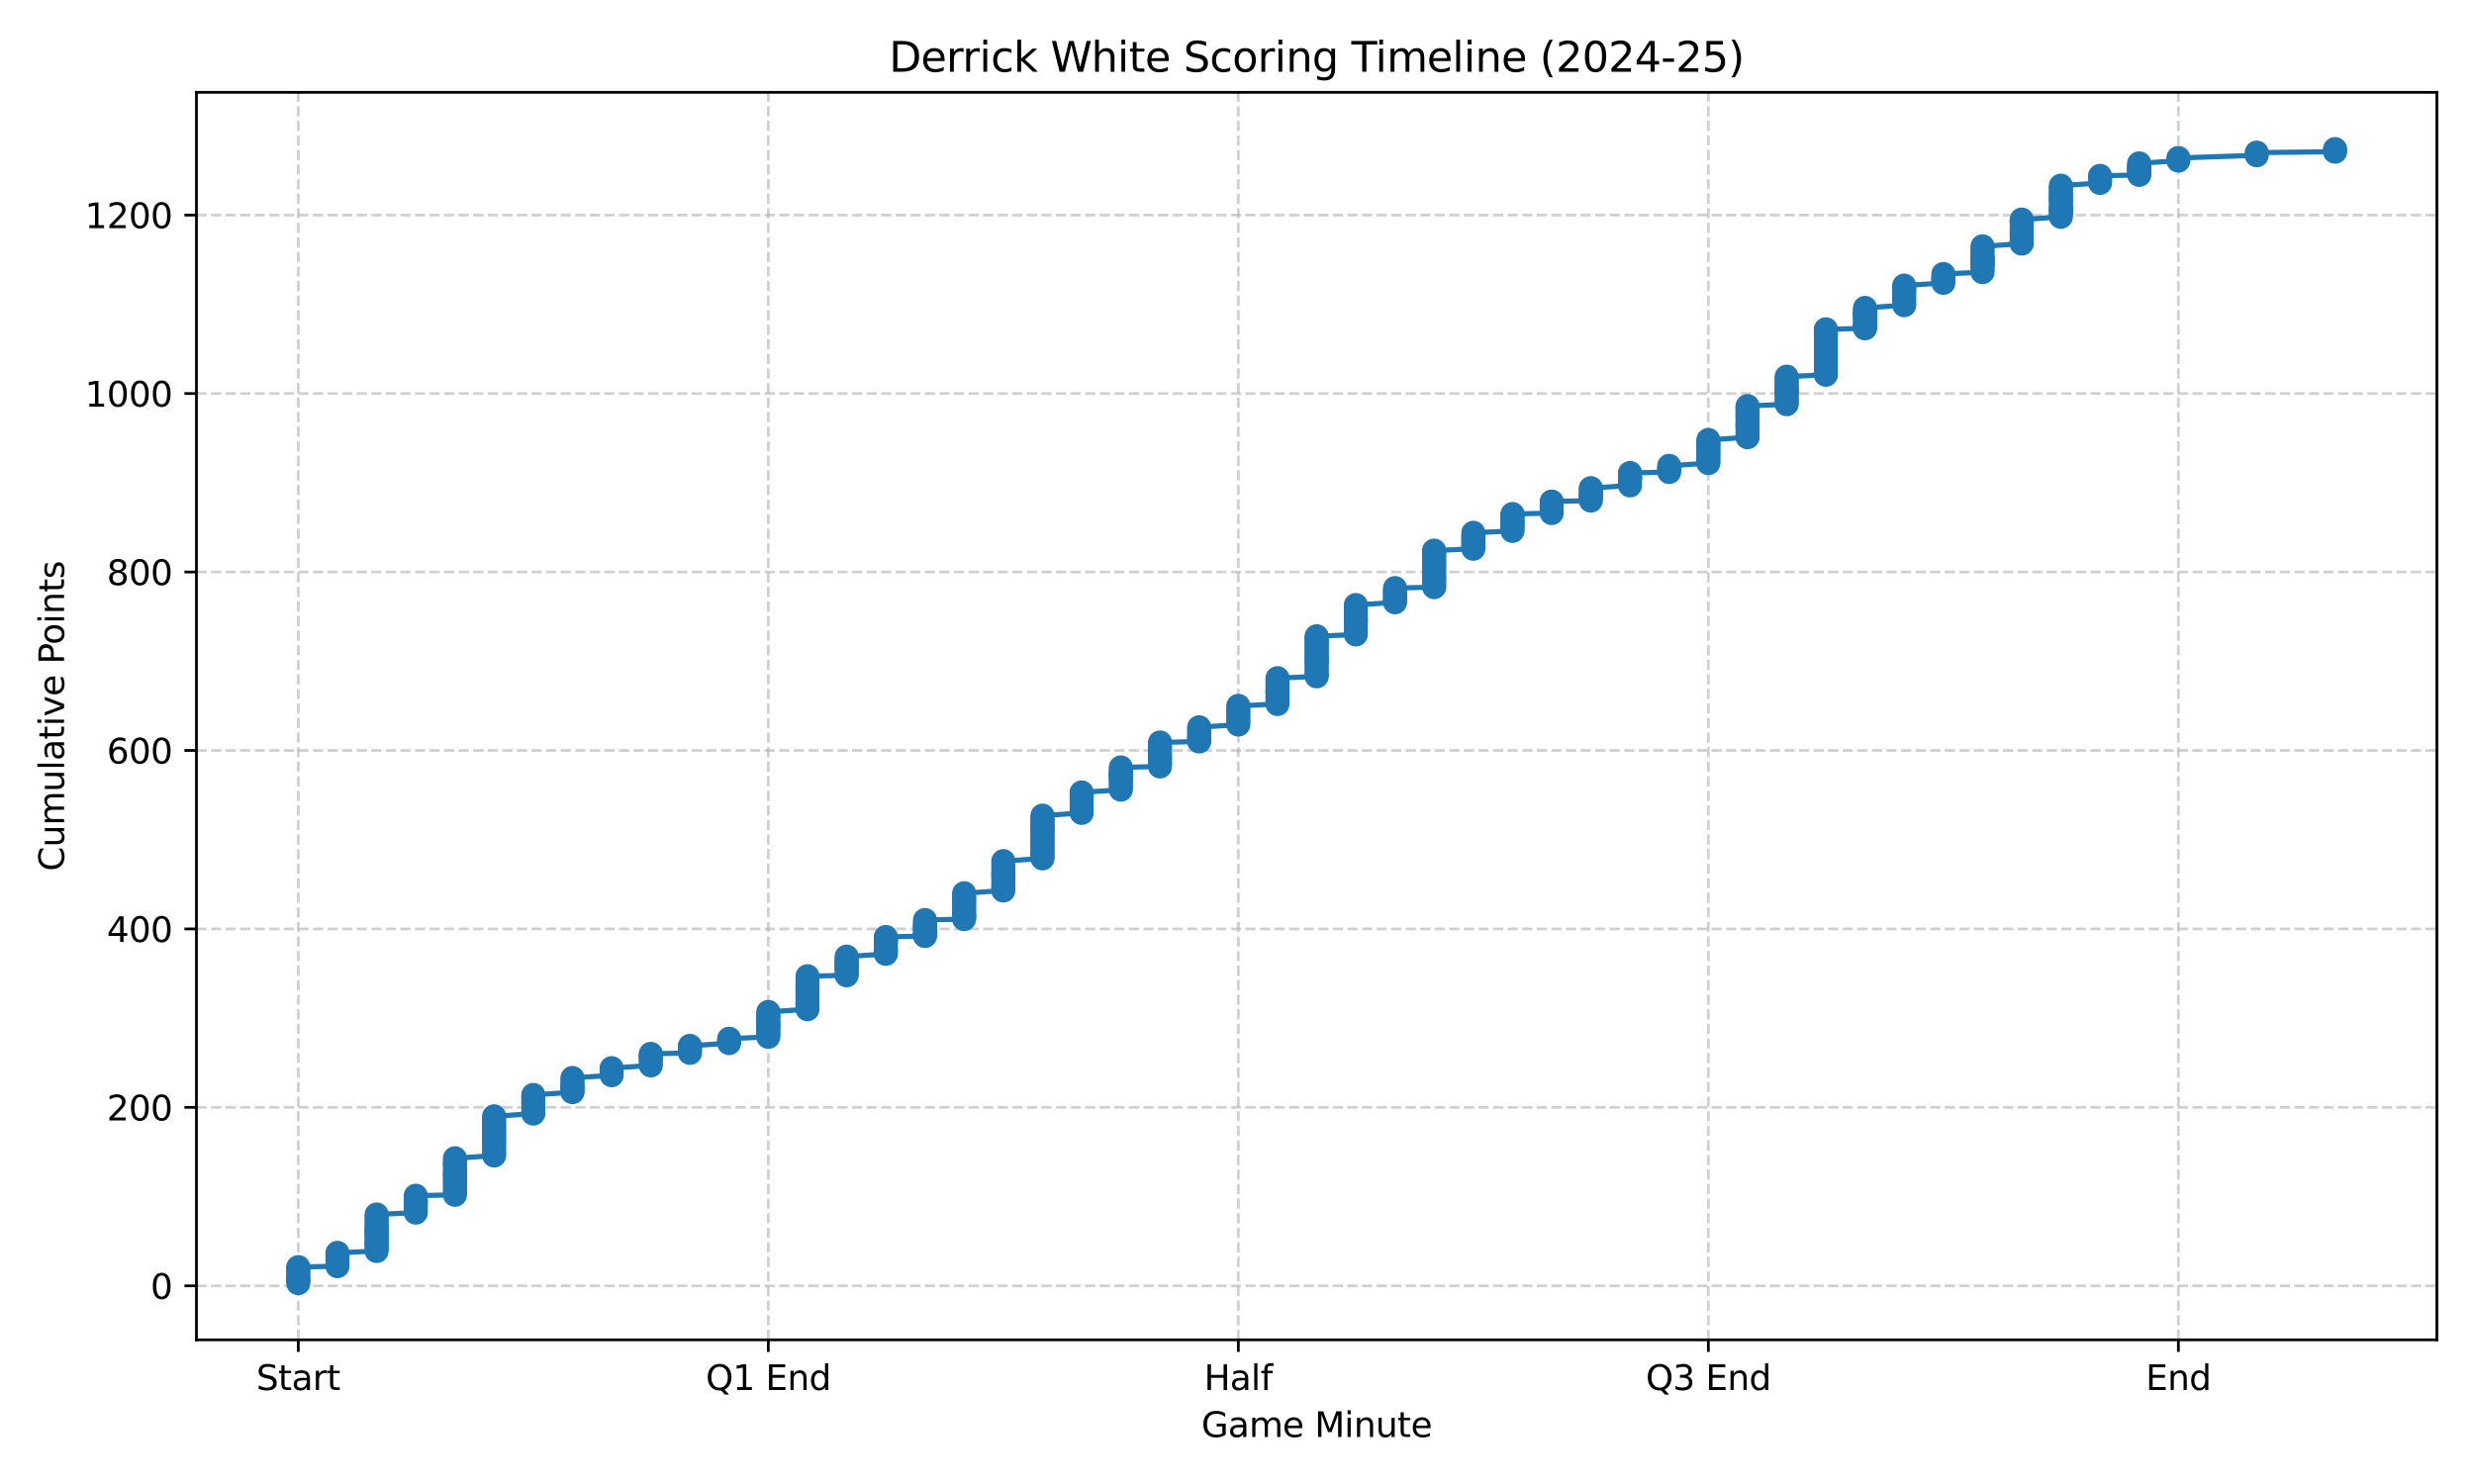 <?xml version="1.0" encoding="utf-8" standalone="no"?>
<!DOCTYPE svg PUBLIC "-//W3C//DTD SVG 1.1//EN"
  "http://www.w3.org/Graphics/SVG/1.1/DTD/svg11.dtd">
<svg xmlns:xlink="http://www.w3.org/1999/xlink" width="720pt" height="432pt" viewBox="0 0 720 432" xmlns="http://www.w3.org/2000/svg" version="1.1">
 <defs>
  <style type="text/css">*{stroke-linejoin: round; stroke-linecap: butt}</style>
 </defs>
 <g id="figure_1">
  <g id="patch_1">
   <path d="M 0 432 
L 720 432 
L 720 0 
L 0 0 
z
" style="fill: #ffffff"/>
  </g>
  <g id="axes_1">
   <g id="patch_2">
    <path d="M 57.17 390.04 
L 709.2 390.04 
L 709.2 26.88 
L 57.17 26.88 
z
" style="fill: #ffffff"/>
   </g>
   <g id="matplotlib.axis_1">
    <g id="xtick_1">
     <g id="line2d_1">
      <path d="M 86.808 390.04 
L 86.808 26.88 
" clip-path="url(#p13e37b0bc7)" style="fill: none; stroke-dasharray: 2.96,1.28; stroke-dashoffset: 0; stroke: #b0b0b0; stroke-opacity: 0.6; stroke-width: 0.8"/>
     </g>
     <g id="line2d_2">
      <defs>
       <path id="m41fade8887" d="M 0 0 
L 0 3.5 
" style="stroke: #000000; stroke-width: 0.8"/>
      </defs>
      <g>
       <use xlink:href="#m41fade8887" x="86.808" y="390.04" style="stroke: #000000; stroke-width: 0.8"/>
      </g>
     </g>
     <g id="text_1">
      <!-- Start -->
      <g transform="translate(74.594 404.638) scale(0.1 -0.1)">
       <defs>
        <path id="DejaVuSans-53" d="M 3425 4513 
L 3425 3897 
Q 3066 4069 2747 4153 
Q 2428 4238 2131 4238 
Q 1616 4238 1336 4038 
Q 1056 3838 1056 3469 
Q 1056 3159 1242 3001 
Q 1428 2844 1947 2747 
L 2328 2669 
Q 3034 2534 3370 2195 
Q 3706 1856 3706 1288 
Q 3706 609 3251 259 
Q 2797 -91 1919 -91 
Q 1588 -91 1214 -16 
Q 841 59 441 206 
L 441 856 
Q 825 641 1194 531 
Q 1563 422 1919 422 
Q 2459 422 2753 634 
Q 3047 847 3047 1241 
Q 3047 1584 2836 1778 
Q 2625 1972 2144 2069 
L 1759 2144 
Q 1053 2284 737 2584 
Q 422 2884 422 3419 
Q 422 4038 858 4394 
Q 1294 4750 2059 4750 
Q 2388 4750 2728 4690 
Q 3069 4631 3425 4513 
z
" transform="scale(0.016)"/>
        <path id="DejaVuSans-74" d="M 1172 4494 
L 1172 3500 
L 2356 3500 
L 2356 3053 
L 1172 3053 
L 1172 1153 
Q 1172 725 1289 603 
Q 1406 481 1766 481 
L 2356 481 
L 2356 0 
L 1766 0 
Q 1100 0 847 248 
Q 594 497 594 1153 
L 594 3053 
L 172 3053 
L 172 3500 
L 594 3500 
L 594 4494 
L 1172 4494 
z
" transform="scale(0.016)"/>
        <path id="DejaVuSans-61" d="M 2194 1759 
Q 1497 1759 1228 1600 
Q 959 1441 959 1056 
Q 959 750 1161 570 
Q 1363 391 1709 391 
Q 2188 391 2477 730 
Q 2766 1069 2766 1631 
L 2766 1759 
L 2194 1759 
z
M 3341 1997 
L 3341 0 
L 2766 0 
L 2766 531 
Q 2569 213 2275 61 
Q 1981 -91 1556 -91 
Q 1019 -91 701 211 
Q 384 513 384 1019 
Q 384 1609 779 1909 
Q 1175 2209 1959 2209 
L 2766 2209 
L 2766 2266 
Q 2766 2663 2505 2880 
Q 2244 3097 1772 3097 
Q 1472 3097 1187 3025 
Q 903 2953 641 2809 
L 641 3341 
Q 956 3463 1253 3523 
Q 1550 3584 1831 3584 
Q 2591 3584 2966 3190 
Q 3341 2797 3341 1997 
z
" transform="scale(0.016)"/>
        <path id="DejaVuSans-72" d="M 2631 2963 
Q 2534 3019 2420 3045 
Q 2306 3072 2169 3072 
Q 1681 3072 1420 2755 
Q 1159 2438 1159 1844 
L 1159 0 
L 581 0 
L 581 3500 
L 1159 3500 
L 1159 2956 
Q 1341 3275 1631 3429 
Q 1922 3584 2338 3584 
Q 2397 3584 2469 3576 
Q 2541 3569 2628 3553 
L 2631 2963 
z
" transform="scale(0.016)"/>
       </defs>
       <use xlink:href="#DejaVuSans-53"/>
       <use xlink:href="#DejaVuSans-74" transform="translate(63.477 0)"/>
       <use xlink:href="#DejaVuSans-61" transform="translate(102.686 0)"/>
       <use xlink:href="#DejaVuSans-72" transform="translate(163.965 0)"/>
       <use xlink:href="#DejaVuSans-74" transform="translate(205.078 0)"/>
      </g>
     </g>
    </g>
    <g id="xtick_2">
     <g id="line2d_3">
      <path d="M 223.597 390.04 
L 223.597 26.88 
" clip-path="url(#p13e37b0bc7)" style="fill: none; stroke-dasharray: 2.96,1.28; stroke-dashoffset: 0; stroke: #b0b0b0; stroke-opacity: 0.6; stroke-width: 0.8"/>
     </g>
     <g id="line2d_4">
      <g>
       <use xlink:href="#m41fade8887" x="223.597" y="390.04" style="stroke: #000000; stroke-width: 0.8"/>
      </g>
     </g>
     <g id="text_2">
      <!-- Q1 End -->
      <g transform="translate(205.389 404.638) scale(0.1 -0.1)">
       <defs>
        <path id="DejaVuSans-51" d="M 2522 4238 
Q 1834 4238 1429 3725 
Q 1025 3213 1025 2328 
Q 1025 1447 1429 934 
Q 1834 422 2522 422 
Q 3209 422 3611 934 
Q 4013 1447 4013 2328 
Q 4013 3213 3611 3725 
Q 3209 4238 2522 4238 
z
M 3406 84 
L 4238 -825 
L 3475 -825 
L 2784 -78 
Q 2681 -84 2626 -87 
Q 2572 -91 2522 -91 
Q 1538 -91 948 567 
Q 359 1225 359 2328 
Q 359 3434 948 4092 
Q 1538 4750 2522 4750 
Q 3503 4750 4090 4092 
Q 4678 3434 4678 2328 
Q 4678 1516 4351 937 
Q 4025 359 3406 84 
z
" transform="scale(0.016)"/>
        <path id="DejaVuSans-31" d="M 794 531 
L 1825 531 
L 1825 4091 
L 703 3866 
L 703 4441 
L 1819 4666 
L 2450 4666 
L 2450 531 
L 3481 531 
L 3481 0 
L 794 0 
L 794 531 
z
" transform="scale(0.016)"/>
        <path id="DejaVuSans-20" transform="scale(0.016)"/>
        <path id="DejaVuSans-45" d="M 628 4666 
L 3578 4666 
L 3578 4134 
L 1259 4134 
L 1259 2753 
L 3481 2753 
L 3481 2222 
L 1259 2222 
L 1259 531 
L 3634 531 
L 3634 0 
L 628 0 
L 628 4666 
z
" transform="scale(0.016)"/>
        <path id="DejaVuSans-6e" d="M 3513 2113 
L 3513 0 
L 2938 0 
L 2938 2094 
Q 2938 2591 2744 2837 
Q 2550 3084 2163 3084 
Q 1697 3084 1428 2787 
Q 1159 2491 1159 1978 
L 1159 0 
L 581 0 
L 581 3500 
L 1159 3500 
L 1159 2956 
Q 1366 3272 1645 3428 
Q 1925 3584 2291 3584 
Q 2894 3584 3203 3211 
Q 3513 2838 3513 2113 
z
" transform="scale(0.016)"/>
        <path id="DejaVuSans-64" d="M 2906 2969 
L 2906 4863 
L 3481 4863 
L 3481 0 
L 2906 0 
L 2906 525 
Q 2725 213 2448 61 
Q 2172 -91 1784 -91 
Q 1150 -91 751 415 
Q 353 922 353 1747 
Q 353 2572 751 3078 
Q 1150 3584 1784 3584 
Q 2172 3584 2448 3432 
Q 2725 3281 2906 2969 
z
M 947 1747 
Q 947 1113 1208 752 
Q 1469 391 1925 391 
Q 2381 391 2643 752 
Q 2906 1113 2906 1747 
Q 2906 2381 2643 2742 
Q 2381 3103 1925 3103 
Q 1469 3103 1208 2742 
Q 947 2381 947 1747 
z
" transform="scale(0.016)"/>
       </defs>
       <use xlink:href="#DejaVuSans-51"/>
       <use xlink:href="#DejaVuSans-31" transform="translate(78.711 0)"/>
       <use xlink:href="#DejaVuSans-20" transform="translate(142.334 0)"/>
       <use xlink:href="#DejaVuSans-45" transform="translate(174.121 0)"/>
       <use xlink:href="#DejaVuSans-6e" transform="translate(237.305 0)"/>
       <use xlink:href="#DejaVuSans-64" transform="translate(300.684 0)"/>
      </g>
     </g>
    </g>
    <g id="xtick_3">
     <g id="line2d_5">
      <path d="M 360.387 390.04 
L 360.387 26.88 
" clip-path="url(#p13e37b0bc7)" style="fill: none; stroke-dasharray: 2.96,1.28; stroke-dashoffset: 0; stroke: #b0b0b0; stroke-opacity: 0.6; stroke-width: 0.8"/>
     </g>
     <g id="line2d_6">
      <g>
       <use xlink:href="#m41fade8887" x="360.387" y="390.04" style="stroke: #000000; stroke-width: 0.8"/>
      </g>
     </g>
     <g id="text_3">
      <!-- Half -->
      <g transform="translate(350.413 404.638) scale(0.1 -0.1)">
       <defs>
        <path id="DejaVuSans-48" d="M 628 4666 
L 1259 4666 
L 1259 2753 
L 3553 2753 
L 3553 4666 
L 4184 4666 
L 4184 0 
L 3553 0 
L 3553 2222 
L 1259 2222 
L 1259 0 
L 628 0 
L 628 4666 
z
" transform="scale(0.016)"/>
        <path id="DejaVuSans-6c" d="M 603 4863 
L 1178 4863 
L 1178 0 
L 603 0 
L 603 4863 
z
" transform="scale(0.016)"/>
        <path id="DejaVuSans-66" d="M 2375 4863 
L 2375 4384 
L 1825 4384 
Q 1516 4384 1395 4259 
Q 1275 4134 1275 3809 
L 1275 3500 
L 2222 3500 
L 2222 3053 
L 1275 3053 
L 1275 0 
L 697 0 
L 697 3053 
L 147 3053 
L 147 3500 
L 697 3500 
L 697 3744 
Q 697 4328 969 4595 
Q 1241 4863 1831 4863 
L 2375 4863 
z
" transform="scale(0.016)"/>
       </defs>
       <use xlink:href="#DejaVuSans-48"/>
       <use xlink:href="#DejaVuSans-61" transform="translate(75.195 0)"/>
       <use xlink:href="#DejaVuSans-6c" transform="translate(136.475 0)"/>
       <use xlink:href="#DejaVuSans-66" transform="translate(164.258 0)"/>
      </g>
     </g>
    </g>
    <g id="xtick_4">
     <g id="line2d_7">
      <path d="M 497.176 390.04 
L 497.176 26.88 
" clip-path="url(#p13e37b0bc7)" style="fill: none; stroke-dasharray: 2.96,1.28; stroke-dashoffset: 0; stroke: #b0b0b0; stroke-opacity: 0.6; stroke-width: 0.8"/>
     </g>
     <g id="line2d_8">
      <g>
       <use xlink:href="#m41fade8887" x="497.176" y="390.04" style="stroke: #000000; stroke-width: 0.8"/>
      </g>
     </g>
     <g id="text_4">
      <!-- Q3 End -->
      <g transform="translate(478.968 404.638) scale(0.1 -0.1)">
       <defs>
        <path id="DejaVuSans-33" d="M 2597 2516 
Q 3050 2419 3304 2112 
Q 3559 1806 3559 1356 
Q 3559 666 3084 287 
Q 2609 -91 1734 -91 
Q 1441 -91 1130 -33 
Q 819 25 488 141 
L 488 750 
Q 750 597 1062 519 
Q 1375 441 1716 441 
Q 2309 441 2620 675 
Q 2931 909 2931 1356 
Q 2931 1769 2642 2001 
Q 2353 2234 1838 2234 
L 1294 2234 
L 1294 2753 
L 1863 2753 
Q 2328 2753 2575 2939 
Q 2822 3125 2822 3475 
Q 2822 3834 2567 4026 
Q 2313 4219 1838 4219 
Q 1578 4219 1281 4162 
Q 984 4106 628 3988 
L 628 4550 
Q 988 4650 1302 4700 
Q 1616 4750 1894 4750 
Q 2613 4750 3031 4423 
Q 3450 4097 3450 3541 
Q 3450 3153 3228 2886 
Q 3006 2619 2597 2516 
z
" transform="scale(0.016)"/>
       </defs>
       <use xlink:href="#DejaVuSans-51"/>
       <use xlink:href="#DejaVuSans-33" transform="translate(78.711 0)"/>
       <use xlink:href="#DejaVuSans-20" transform="translate(142.334 0)"/>
       <use xlink:href="#DejaVuSans-45" transform="translate(174.121 0)"/>
       <use xlink:href="#DejaVuSans-6e" transform="translate(237.305 0)"/>
       <use xlink:href="#DejaVuSans-64" transform="translate(300.684 0)"/>
      </g>
     </g>
    </g>
    <g id="xtick_5">
     <g id="line2d_9">
      <path d="M 633.966 390.04 
L 633.966 26.88 
" clip-path="url(#p13e37b0bc7)" style="fill: none; stroke-dasharray: 2.96,1.28; stroke-dashoffset: 0; stroke: #b0b0b0; stroke-opacity: 0.6; stroke-width: 0.8"/>
     </g>
     <g id="line2d_10">
      <g>
       <use xlink:href="#m41fade8887" x="633.966" y="390.04" style="stroke: #000000; stroke-width: 0.8"/>
      </g>
     </g>
     <g id="text_5">
      <!-- End -->
      <g transform="translate(624.463 404.638) scale(0.1 -0.1)">
       <use xlink:href="#DejaVuSans-45"/>
       <use xlink:href="#DejaVuSans-6e" transform="translate(63.184 0)"/>
       <use xlink:href="#DejaVuSans-64" transform="translate(126.562 0)"/>
      </g>
     </g>
    </g>
    <g id="text_6">
     <!-- Game Minute -->
     <g transform="translate(349.633 418.317) scale(0.1 -0.1)">
      <defs>
       <path id="DejaVuSans-47" d="M 3809 666 
L 3809 1919 
L 2778 1919 
L 2778 2438 
L 4434 2438 
L 4434 434 
Q 4069 175 3628 42 
Q 3188 -91 2688 -91 
Q 1594 -91 976 548 
Q 359 1188 359 2328 
Q 359 3472 976 4111 
Q 1594 4750 2688 4750 
Q 3144 4750 3555 4637 
Q 3966 4525 4313 4306 
L 4313 3634 
Q 3963 3931 3569 4081 
Q 3175 4231 2741 4231 
Q 1884 4231 1454 3753 
Q 1025 3275 1025 2328 
Q 1025 1384 1454 906 
Q 1884 428 2741 428 
Q 3075 428 3337 486 
Q 3600 544 3809 666 
z
" transform="scale(0.016)"/>
       <path id="DejaVuSans-6d" d="M 3328 2828 
Q 3544 3216 3844 3400 
Q 4144 3584 4550 3584 
Q 5097 3584 5394 3201 
Q 5691 2819 5691 2113 
L 5691 0 
L 5113 0 
L 5113 2094 
Q 5113 2597 4934 2840 
Q 4756 3084 4391 3084 
Q 3944 3084 3684 2787 
Q 3425 2491 3425 1978 
L 3425 0 
L 2847 0 
L 2847 2094 
Q 2847 2600 2669 2842 
Q 2491 3084 2119 3084 
Q 1678 3084 1418 2786 
Q 1159 2488 1159 1978 
L 1159 0 
L 581 0 
L 581 3500 
L 1159 3500 
L 1159 2956 
Q 1356 3278 1631 3431 
Q 1906 3584 2284 3584 
Q 2666 3584 2933 3390 
Q 3200 3197 3328 2828 
z
" transform="scale(0.016)"/>
       <path id="DejaVuSans-65" d="M 3597 1894 
L 3597 1613 
L 953 1613 
Q 991 1019 1311 708 
Q 1631 397 2203 397 
Q 2534 397 2845 478 
Q 3156 559 3463 722 
L 3463 178 
Q 3153 47 2828 -22 
Q 2503 -91 2169 -91 
Q 1331 -91 842 396 
Q 353 884 353 1716 
Q 353 2575 817 3079 
Q 1281 3584 2069 3584 
Q 2775 3584 3186 3129 
Q 3597 2675 3597 1894 
z
M 3022 2063 
Q 3016 2534 2758 2815 
Q 2500 3097 2075 3097 
Q 1594 3097 1305 2825 
Q 1016 2553 972 2059 
L 3022 2063 
z
" transform="scale(0.016)"/>
       <path id="DejaVuSans-4d" d="M 628 4666 
L 1569 4666 
L 2759 1491 
L 3956 4666 
L 4897 4666 
L 4897 0 
L 4281 0 
L 4281 4097 
L 3078 897 
L 2444 897 
L 1241 4097 
L 1241 0 
L 628 0 
L 628 4666 
z
" transform="scale(0.016)"/>
       <path id="DejaVuSans-69" d="M 603 3500 
L 1178 3500 
L 1178 0 
L 603 0 
L 603 3500 
z
M 603 4863 
L 1178 4863 
L 1178 4134 
L 603 4134 
L 603 4863 
z
" transform="scale(0.016)"/>
       <path id="DejaVuSans-75" d="M 544 1381 
L 544 3500 
L 1119 3500 
L 1119 1403 
Q 1119 906 1312 657 
Q 1506 409 1894 409 
Q 2359 409 2629 706 
Q 2900 1003 2900 1516 
L 2900 3500 
L 3475 3500 
L 3475 0 
L 2900 0 
L 2900 538 
Q 2691 219 2414 64 
Q 2138 -91 1772 -91 
Q 1169 -91 856 284 
Q 544 659 544 1381 
z
M 1991 3584 
L 1991 3584 
z
" transform="scale(0.016)"/>
      </defs>
      <use xlink:href="#DejaVuSans-47"/>
      <use xlink:href="#DejaVuSans-61" transform="translate(77.49 0)"/>
      <use xlink:href="#DejaVuSans-6d" transform="translate(138.77 0)"/>
      <use xlink:href="#DejaVuSans-65" transform="translate(236.182 0)"/>
      <use xlink:href="#DejaVuSans-20" transform="translate(297.705 0)"/>
      <use xlink:href="#DejaVuSans-4d" transform="translate(329.492 0)"/>
      <use xlink:href="#DejaVuSans-69" transform="translate(415.771 0)"/>
      <use xlink:href="#DejaVuSans-6e" transform="translate(443.555 0)"/>
      <use xlink:href="#DejaVuSans-75" transform="translate(506.934 0)"/>
      <use xlink:href="#DejaVuSans-74" transform="translate(570.312 0)"/>
      <use xlink:href="#DejaVuSans-65" transform="translate(609.521 0)"/>
     </g>
    </g>
   </g>
   <g id="matplotlib.axis_2">
    <g id="ytick_1">
     <g id="line2d_11">
      <path d="M 57.17 374.312 
L 709.2 374.312 
" clip-path="url(#p13e37b0bc7)" style="fill: none; stroke-dasharray: 2.96,1.28; stroke-dashoffset: 0; stroke: #b0b0b0; stroke-opacity: 0.6; stroke-width: 0.8"/>
     </g>
     <g id="line2d_12">
      <defs>
       <path id="m3c7e068e0b" d="M 0 0 
L -3.5 0 
" style="stroke: #000000; stroke-width: 0.8"/>
      </defs>
      <g>
       <use xlink:href="#m3c7e068e0b" x="57.17" y="374.312" style="stroke: #000000; stroke-width: 0.8"/>
      </g>
     </g>
     <g id="text_7">
      <!-- 0 -->
      <g transform="translate(43.807 378.111) scale(0.1 -0.1)">
       <defs>
        <path id="DejaVuSans-30" d="M 2034 4250 
Q 1547 4250 1301 3770 
Q 1056 3291 1056 2328 
Q 1056 1369 1301 889 
Q 1547 409 2034 409 
Q 2525 409 2770 889 
Q 3016 1369 3016 2328 
Q 3016 3291 2770 3770 
Q 2525 4250 2034 4250 
z
M 2034 4750 
Q 2819 4750 3233 4129 
Q 3647 3509 3647 2328 
Q 3647 1150 3233 529 
Q 2819 -91 2034 -91 
Q 1250 -91 836 529 
Q 422 1150 422 2328 
Q 422 3509 836 4129 
Q 1250 4750 2034 4750 
z
" transform="scale(0.016)"/>
       </defs>
       <use xlink:href="#DejaVuSans-30"/>
      </g>
     </g>
    </g>
    <g id="ytick_2">
     <g id="line2d_13">
      <path d="M 57.17 322.361 
L 709.2 322.361 
" clip-path="url(#p13e37b0bc7)" style="fill: none; stroke-dasharray: 2.96,1.28; stroke-dashoffset: 0; stroke: #b0b0b0; stroke-opacity: 0.6; stroke-width: 0.8"/>
     </g>
     <g id="line2d_14">
      <g>
       <use xlink:href="#m3c7e068e0b" x="57.17" y="322.361" style="stroke: #000000; stroke-width: 0.8"/>
      </g>
     </g>
     <g id="text_8">
      <!-- 200 -->
      <g transform="translate(31.082 326.161) scale(0.1 -0.1)">
       <defs>
        <path id="DejaVuSans-32" d="M 1228 531 
L 3431 531 
L 3431 0 
L 469 0 
L 469 531 
Q 828 903 1448 1529 
Q 2069 2156 2228 2338 
Q 2531 2678 2651 2914 
Q 2772 3150 2772 3378 
Q 2772 3750 2511 3984 
Q 2250 4219 1831 4219 
Q 1534 4219 1204 4116 
Q 875 4013 500 3803 
L 500 4441 
Q 881 4594 1212 4672 
Q 1544 4750 1819 4750 
Q 2544 4750 2975 4387 
Q 3406 4025 3406 3419 
Q 3406 3131 3298 2873 
Q 3191 2616 2906 2266 
Q 2828 2175 2409 1742 
Q 1991 1309 1228 531 
z
" transform="scale(0.016)"/>
       </defs>
       <use xlink:href="#DejaVuSans-32"/>
       <use xlink:href="#DejaVuSans-30" transform="translate(63.623 0)"/>
       <use xlink:href="#DejaVuSans-30" transform="translate(127.246 0)"/>
      </g>
     </g>
    </g>
    <g id="ytick_3">
     <g id="line2d_15">
      <path d="M 57.17 270.411 
L 709.2 270.411 
" clip-path="url(#p13e37b0bc7)" style="fill: none; stroke-dasharray: 2.96,1.28; stroke-dashoffset: 0; stroke: #b0b0b0; stroke-opacity: 0.6; stroke-width: 0.8"/>
     </g>
     <g id="line2d_16">
      <g>
       <use xlink:href="#m3c7e068e0b" x="57.17" y="270.411" style="stroke: #000000; stroke-width: 0.8"/>
      </g>
     </g>
     <g id="text_9">
      <!-- 400 -->
      <g transform="translate(31.082 274.21) scale(0.1 -0.1)">
       <defs>
        <path id="DejaVuSans-34" d="M 2419 4116 
L 825 1625 
L 2419 1625 
L 2419 4116 
z
M 2253 4666 
L 3047 4666 
L 3047 1625 
L 3713 1625 
L 3713 1100 
L 3047 1100 
L 3047 0 
L 2419 0 
L 2419 1100 
L 313 1100 
L 313 1709 
L 2253 4666 
z
" transform="scale(0.016)"/>
       </defs>
       <use xlink:href="#DejaVuSans-34"/>
       <use xlink:href="#DejaVuSans-30" transform="translate(63.623 0)"/>
       <use xlink:href="#DejaVuSans-30" transform="translate(127.246 0)"/>
      </g>
     </g>
    </g>
    <g id="ytick_4">
     <g id="line2d_17">
      <path d="M 57.17 218.46 
L 709.2 218.46 
" clip-path="url(#p13e37b0bc7)" style="fill: none; stroke-dasharray: 2.96,1.28; stroke-dashoffset: 0; stroke: #b0b0b0; stroke-opacity: 0.6; stroke-width: 0.8"/>
     </g>
     <g id="line2d_18">
      <g>
       <use xlink:href="#m3c7e068e0b" x="57.17" y="218.46" style="stroke: #000000; stroke-width: 0.8"/>
      </g>
     </g>
     <g id="text_10">
      <!-- 600 -->
      <g transform="translate(31.082 222.26) scale(0.1 -0.1)">
       <defs>
        <path id="DejaVuSans-36" d="M 2113 2584 
Q 1688 2584 1439 2293 
Q 1191 2003 1191 1497 
Q 1191 994 1439 701 
Q 1688 409 2113 409 
Q 2538 409 2786 701 
Q 3034 994 3034 1497 
Q 3034 2003 2786 2293 
Q 2538 2584 2113 2584 
z
M 3366 4563 
L 3366 3988 
Q 3128 4100 2886 4159 
Q 2644 4219 2406 4219 
Q 1781 4219 1451 3797 
Q 1122 3375 1075 2522 
Q 1259 2794 1537 2939 
Q 1816 3084 2150 3084 
Q 2853 3084 3261 2657 
Q 3669 2231 3669 1497 
Q 3669 778 3244 343 
Q 2819 -91 2113 -91 
Q 1303 -91 875 529 
Q 447 1150 447 2328 
Q 447 3434 972 4092 
Q 1497 4750 2381 4750 
Q 2619 4750 2861 4703 
Q 3103 4656 3366 4563 
z
" transform="scale(0.016)"/>
       </defs>
       <use xlink:href="#DejaVuSans-36"/>
       <use xlink:href="#DejaVuSans-30" transform="translate(63.623 0)"/>
       <use xlink:href="#DejaVuSans-30" transform="translate(127.246 0)"/>
      </g>
     </g>
    </g>
    <g id="ytick_5">
     <g id="line2d_19">
      <path d="M 57.17 166.51 
L 709.2 166.51 
" clip-path="url(#p13e37b0bc7)" style="fill: none; stroke-dasharray: 2.96,1.28; stroke-dashoffset: 0; stroke: #b0b0b0; stroke-opacity: 0.6; stroke-width: 0.8"/>
     </g>
     <g id="line2d_20">
      <g>
       <use xlink:href="#m3c7e068e0b" x="57.17" y="166.51" style="stroke: #000000; stroke-width: 0.8"/>
      </g>
     </g>
     <g id="text_11">
      <!-- 800 -->
      <g transform="translate(31.082 170.309) scale(0.1 -0.1)">
       <defs>
        <path id="DejaVuSans-38" d="M 2034 2216 
Q 1584 2216 1326 1975 
Q 1069 1734 1069 1313 
Q 1069 891 1326 650 
Q 1584 409 2034 409 
Q 2484 409 2743 651 
Q 3003 894 3003 1313 
Q 3003 1734 2745 1975 
Q 2488 2216 2034 2216 
z
M 1403 2484 
Q 997 2584 770 2862 
Q 544 3141 544 3541 
Q 544 4100 942 4425 
Q 1341 4750 2034 4750 
Q 2731 4750 3128 4425 
Q 3525 4100 3525 3541 
Q 3525 3141 3298 2862 
Q 3072 2584 2669 2484 
Q 3125 2378 3379 2068 
Q 3634 1759 3634 1313 
Q 3634 634 3220 271 
Q 2806 -91 2034 -91 
Q 1263 -91 848 271 
Q 434 634 434 1313 
Q 434 1759 690 2068 
Q 947 2378 1403 2484 
z
M 1172 3481 
Q 1172 3119 1398 2916 
Q 1625 2713 2034 2713 
Q 2441 2713 2670 2916 
Q 2900 3119 2900 3481 
Q 2900 3844 2670 4047 
Q 2441 4250 2034 4250 
Q 1625 4250 1398 4047 
Q 1172 3844 1172 3481 
z
" transform="scale(0.016)"/>
       </defs>
       <use xlink:href="#DejaVuSans-38"/>
       <use xlink:href="#DejaVuSans-30" transform="translate(63.623 0)"/>
       <use xlink:href="#DejaVuSans-30" transform="translate(127.246 0)"/>
      </g>
     </g>
    </g>
    <g id="ytick_6">
     <g id="line2d_21">
      <path d="M 57.17 114.559 
L 709.2 114.559 
" clip-path="url(#p13e37b0bc7)" style="fill: none; stroke-dasharray: 2.96,1.28; stroke-dashoffset: 0; stroke: #b0b0b0; stroke-opacity: 0.6; stroke-width: 0.8"/>
     </g>
     <g id="line2d_22">
      <g>
       <use xlink:href="#m3c7e068e0b" x="57.17" y="114.559" style="stroke: #000000; stroke-width: 0.8"/>
      </g>
     </g>
     <g id="text_12">
      <!-- 1000 -->
      <g transform="translate(24.72 118.359) scale(0.1 -0.1)">
       <use xlink:href="#DejaVuSans-31"/>
       <use xlink:href="#DejaVuSans-30" transform="translate(63.623 0)"/>
       <use xlink:href="#DejaVuSans-30" transform="translate(127.246 0)"/>
       <use xlink:href="#DejaVuSans-30" transform="translate(190.869 0)"/>
      </g>
     </g>
    </g>
    <g id="ytick_7">
     <g id="line2d_23">
      <path d="M 57.17 62.609 
L 709.2 62.609 
" clip-path="url(#p13e37b0bc7)" style="fill: none; stroke-dasharray: 2.96,1.28; stroke-dashoffset: 0; stroke: #b0b0b0; stroke-opacity: 0.6; stroke-width: 0.8"/>
     </g>
     <g id="line2d_24">
      <g>
       <use xlink:href="#m3c7e068e0b" x="57.17" y="62.609" style="stroke: #000000; stroke-width: 0.8"/>
      </g>
     </g>
     <g id="text_13">
      <!-- 1200 -->
      <g transform="translate(24.72 66.408) scale(0.1 -0.1)">
       <use xlink:href="#DejaVuSans-31"/>
       <use xlink:href="#DejaVuSans-32" transform="translate(63.623 0)"/>
       <use xlink:href="#DejaVuSans-30" transform="translate(127.246 0)"/>
       <use xlink:href="#DejaVuSans-30" transform="translate(190.869 0)"/>
      </g>
     </g>
    </g>
    <g id="text_14">
     <!-- Cumulative Points -->
     <g transform="translate(18.64 253.602) rotate(-90) scale(0.1 -0.1)">
      <defs>
       <path id="DejaVuSans-43" d="M 4122 4306 
L 4122 3641 
Q 3803 3938 3442 4084 
Q 3081 4231 2675 4231 
Q 1875 4231 1450 3742 
Q 1025 3253 1025 2328 
Q 1025 1406 1450 917 
Q 1875 428 2675 428 
Q 3081 428 3442 575 
Q 3803 722 4122 1019 
L 4122 359 
Q 3791 134 3420 21 
Q 3050 -91 2638 -91 
Q 1578 -91 968 557 
Q 359 1206 359 2328 
Q 359 3453 968 4101 
Q 1578 4750 2638 4750 
Q 3056 4750 3426 4639 
Q 3797 4528 4122 4306 
z
" transform="scale(0.016)"/>
       <path id="DejaVuSans-76" d="M 191 3500 
L 800 3500 
L 1894 563 
L 2988 3500 
L 3597 3500 
L 2284 0 
L 1503 0 
L 191 3500 
z
" transform="scale(0.016)"/>
       <path id="DejaVuSans-50" d="M 1259 4147 
L 1259 2394 
L 2053 2394 
Q 2494 2394 2734 2622 
Q 2975 2850 2975 3272 
Q 2975 3691 2734 3919 
Q 2494 4147 2053 4147 
L 1259 4147 
z
M 628 4666 
L 2053 4666 
Q 2838 4666 3239 4311 
Q 3641 3956 3641 3272 
Q 3641 2581 3239 2228 
Q 2838 1875 2053 1875 
L 1259 1875 
L 1259 0 
L 628 0 
L 628 4666 
z
" transform="scale(0.016)"/>
       <path id="DejaVuSans-6f" d="M 1959 3097 
Q 1497 3097 1228 2736 
Q 959 2375 959 1747 
Q 959 1119 1226 758 
Q 1494 397 1959 397 
Q 2419 397 2687 759 
Q 2956 1122 2956 1747 
Q 2956 2369 2687 2733 
Q 2419 3097 1959 3097 
z
M 1959 3584 
Q 2709 3584 3137 3096 
Q 3566 2609 3566 1747 
Q 3566 888 3137 398 
Q 2709 -91 1959 -91 
Q 1206 -91 779 398 
Q 353 888 353 1747 
Q 353 2609 779 3096 
Q 1206 3584 1959 3584 
z
" transform="scale(0.016)"/>
       <path id="DejaVuSans-73" d="M 2834 3397 
L 2834 2853 
Q 2591 2978 2328 3040 
Q 2066 3103 1784 3103 
Q 1356 3103 1142 2972 
Q 928 2841 928 2578 
Q 928 2378 1081 2264 
Q 1234 2150 1697 2047 
L 1894 2003 
Q 2506 1872 2764 1633 
Q 3022 1394 3022 966 
Q 3022 478 2636 193 
Q 2250 -91 1575 -91 
Q 1294 -91 989 -36 
Q 684 19 347 128 
L 347 722 
Q 666 556 975 473 
Q 1284 391 1588 391 
Q 1994 391 2212 530 
Q 2431 669 2431 922 
Q 2431 1156 2273 1281 
Q 2116 1406 1581 1522 
L 1381 1569 
Q 847 1681 609 1914 
Q 372 2147 372 2553 
Q 372 3047 722 3315 
Q 1072 3584 1716 3584 
Q 2034 3584 2315 3537 
Q 2597 3491 2834 3397 
z
" transform="scale(0.016)"/>
      </defs>
      <use xlink:href="#DejaVuSans-43"/>
      <use xlink:href="#DejaVuSans-75" transform="translate(69.824 0)"/>
      <use xlink:href="#DejaVuSans-6d" transform="translate(133.203 0)"/>
      <use xlink:href="#DejaVuSans-75" transform="translate(230.615 0)"/>
      <use xlink:href="#DejaVuSans-6c" transform="translate(293.994 0)"/>
      <use xlink:href="#DejaVuSans-61" transform="translate(321.777 0)"/>
      <use xlink:href="#DejaVuSans-74" transform="translate(383.057 0)"/>
      <use xlink:href="#DejaVuSans-69" transform="translate(422.266 0)"/>
      <use xlink:href="#DejaVuSans-76" transform="translate(450.049 0)"/>
      <use xlink:href="#DejaVuSans-65" transform="translate(509.229 0)"/>
      <use xlink:href="#DejaVuSans-20" transform="translate(570.752 0)"/>
      <use xlink:href="#DejaVuSans-50" transform="translate(602.539 0)"/>
      <use xlink:href="#DejaVuSans-6f" transform="translate(659.217 0)"/>
      <use xlink:href="#DejaVuSans-69" transform="translate(720.398 0)"/>
      <use xlink:href="#DejaVuSans-6e" transform="translate(748.182 0)"/>
      <use xlink:href="#DejaVuSans-74" transform="translate(811.561 0)"/>
      <use xlink:href="#DejaVuSans-73" transform="translate(850.77 0)"/>
     </g>
    </g>
   </g>
   <g id="line2d_25">
    <path d="M 86.808 373.533 
L 86.808 368.857 
L 98.207 368.597 
L 98.207 364.701 
L 109.606 364.182 
L 109.606 353.532 
L 121.005 353.012 
L 121.005 348.077 
L 132.404 347.817 
L 132.404 337.167 
L 143.803 336.388 
L 143.803 324.959 
L 155.202 324.18 
L 155.202 318.725 
L 166.602 317.946 
L 166.602 313.79 
L 178.001 313.01 
L 178.001 310.932 
L 189.4 310.153 
L 189.4 306.776 
L 200.799 306.517 
L 200.799 304.439 
L 212.198 303.659 
L 212.198 302.361 
L 223.597 301.841 
L 223.597 294.568 
L 234.996 293.789 
L 234.996 284.178 
L 246.395 283.918 
L 246.395 278.463 
L 257.795 277.684 
L 257.795 272.749 
L 269.194 272.489 
L 269.194 267.813 
L 280.593 267.554 
L 280.593 260.021 
L 291.992 259.242 
L 291.992 250.67 
L 303.391 249.891 
L 303.391 237.422 
L 314.79 236.643 
L 314.79 230.669 
L 326.189 229.89 
L 326.189 223.396 
L 337.588 223.136 
L 337.588 216.123 
L 348.988 215.863 
L 348.988 211.707 
L 360.387 210.928 
L 360.387 205.473 
L 371.786 204.953 
L 371.786 197.421 
L 383.185 196.901 
L 383.185 185.212 
L 394.584 184.693 
L 394.584 176.121 
L 405.983 175.342 
L 405.983 171.186 
L 417.382 170.926 
L 417.382 160.276 
L 428.782 159.756 
L 428.782 155.081 
L 440.181 154.561 
L 440.181 149.626 
L 451.58 149.366 
L 451.58 145.99 
L 462.979 145.73 
L 462.979 142.093 
L 474.378 141.314 
L 474.378 137.677 
L 485.777 137.418 
L 485.777 135.599 
L 497.176 134.82 
L 497.176 128.067 
L 508.575 127.287 
L 508.575 118.196 
L 519.975 117.676 
L 519.975 109.624 
L 531.374 109.105 
L 531.374 95.857 
L 542.773 95.598 
L 542.773 89.623 
L 554.172 88.844 
L 554.172 83.129 
L 565.571 82.35 
L 565.571 79.753 
L 576.97 79.233 
L 576.97 71.7 
L 588.369 70.921 
L 588.369 63.908 
L 599.768 63.128 
L 599.768 54.037 
L 611.168 53.258 
L 611.168 51.18 
L 622.567 50.92 
L 622.567 47.543 
L 633.966 46.764 
L 633.966 45.985 
L 656.764 45.206 
L 656.764 44.426 
L 679.562 44.167 
L 679.562 43.387 
L 679.562 43.387 
" clip-path="url(#p13e37b0bc7)" style="fill: none; stroke: #1f77b4; stroke-width: 1.5; stroke-linecap: square"/>
    <defs>
     <path id="m87566ed495" d="M 0 3 
C 0.796 3 1.559 2.684 2.121 2.121 
C 2.684 1.559 3 0.796 3 0 
C 3 -0.796 2.684 -1.559 2.121 -2.121 
C 1.559 -2.684 0.796 -3 0 -3 
C -0.796 -3 -1.559 -2.684 -2.121 -2.121 
C -2.684 -1.559 -3 -0.796 -3 0 
C -3 0.796 -2.684 1.559 -2.121 2.121 
C -1.559 2.684 -0.796 3 0 3 
z
" style="stroke: #1f77b4"/>
    </defs>
    <g clip-path="url(#p13e37b0bc7)">
     <use xlink:href="#m87566ed495" x="86.808" y="373.533" style="fill: #1f77b4; stroke: #1f77b4"/>
     <use xlink:href="#m87566ed495" x="86.808" y="372.753" style="fill: #1f77b4; stroke: #1f77b4"/>
     <use xlink:href="#m87566ed495" x="86.808" y="372.494" style="fill: #1f77b4; stroke: #1f77b4"/>
     <use xlink:href="#m87566ed495" x="86.808" y="372.234" style="fill: #1f77b4; stroke: #1f77b4"/>
     <use xlink:href="#m87566ed495" x="86.808" y="371.455" style="fill: #1f77b4; stroke: #1f77b4"/>
     <use xlink:href="#m87566ed495" x="86.808" y="370.675" style="fill: #1f77b4; stroke: #1f77b4"/>
     <use xlink:href="#m87566ed495" x="86.808" y="369.896" style="fill: #1f77b4; stroke: #1f77b4"/>
     <use xlink:href="#m87566ed495" x="86.808" y="369.377" style="fill: #1f77b4; stroke: #1f77b4"/>
     <use xlink:href="#m87566ed495" x="86.808" y="369.117" style="fill: #1f77b4; stroke: #1f77b4"/>
     <use xlink:href="#m87566ed495" x="86.808" y="368.857" style="fill: #1f77b4; stroke: #1f77b4"/>
     <use xlink:href="#m87566ed495" x="98.207" y="368.597" style="fill: #1f77b4; stroke: #1f77b4"/>
     <use xlink:href="#m87566ed495" x="98.207" y="368.078" style="fill: #1f77b4; stroke: #1f77b4"/>
     <use xlink:href="#m87566ed495" x="98.207" y="367.818" style="fill: #1f77b4; stroke: #1f77b4"/>
     <use xlink:href="#m87566ed495" x="98.207" y="367.558" style="fill: #1f77b4; stroke: #1f77b4"/>
     <use xlink:href="#m87566ed495" x="98.207" y="366.779" style="fill: #1f77b4; stroke: #1f77b4"/>
     <use xlink:href="#m87566ed495" x="98.207" y="366.519" style="fill: #1f77b4; stroke: #1f77b4"/>
     <use xlink:href="#m87566ed495" x="98.207" y="365.74" style="fill: #1f77b4; stroke: #1f77b4"/>
     <use xlink:href="#m87566ed495" x="98.207" y="365.221" style="fill: #1f77b4; stroke: #1f77b4"/>
     <use xlink:href="#m87566ed495" x="98.207" y="364.701" style="fill: #1f77b4; stroke: #1f77b4"/>
     <use xlink:href="#m87566ed495" x="109.606" y="364.182" style="fill: #1f77b4; stroke: #1f77b4"/>
     <use xlink:href="#m87566ed495" x="109.606" y="363.402" style="fill: #1f77b4; stroke: #1f77b4"/>
     <use xlink:href="#m87566ed495" x="109.606" y="362.623" style="fill: #1f77b4; stroke: #1f77b4"/>
     <use xlink:href="#m87566ed495" x="109.606" y="362.104" style="fill: #1f77b4; stroke: #1f77b4"/>
     <use xlink:href="#m87566ed495" x="109.606" y="361.584" style="fill: #1f77b4; stroke: #1f77b4"/>
     <use xlink:href="#m87566ed495" x="109.606" y="361.324" style="fill: #1f77b4; stroke: #1f77b4"/>
     <use xlink:href="#m87566ed495" x="109.606" y="360.545" style="fill: #1f77b4; stroke: #1f77b4"/>
     <use xlink:href="#m87566ed495" x="109.606" y="359.766" style="fill: #1f77b4; stroke: #1f77b4"/>
     <use xlink:href="#m87566ed495" x="109.606" y="359.246" style="fill: #1f77b4; stroke: #1f77b4"/>
     <use xlink:href="#m87566ed495" x="109.606" y="358.727" style="fill: #1f77b4; stroke: #1f77b4"/>
     <use xlink:href="#m87566ed495" x="109.606" y="358.207" style="fill: #1f77b4; stroke: #1f77b4"/>
     <use xlink:href="#m87566ed495" x="109.606" y="357.948" style="fill: #1f77b4; stroke: #1f77b4"/>
     <use xlink:href="#m87566ed495" x="109.606" y="357.428" style="fill: #1f77b4; stroke: #1f77b4"/>
     <use xlink:href="#m87566ed495" x="109.606" y="356.649" style="fill: #1f77b4; stroke: #1f77b4"/>
     <use xlink:href="#m87566ed495" x="109.606" y="355.87" style="fill: #1f77b4; stroke: #1f77b4"/>
     <use xlink:href="#m87566ed495" x="109.606" y="355.09" style="fill: #1f77b4; stroke: #1f77b4"/>
     <use xlink:href="#m87566ed495" x="109.606" y="354.311" style="fill: #1f77b4; stroke: #1f77b4"/>
     <use xlink:href="#m87566ed495" x="109.606" y="353.532" style="fill: #1f77b4; stroke: #1f77b4"/>
     <use xlink:href="#m87566ed495" x="121.005" y="353.012" style="fill: #1f77b4; stroke: #1f77b4"/>
     <use xlink:href="#m87566ed495" x="121.005" y="352.233" style="fill: #1f77b4; stroke: #1f77b4"/>
     <use xlink:href="#m87566ed495" x="121.005" y="351.454" style="fill: #1f77b4; stroke: #1f77b4"/>
     <use xlink:href="#m87566ed495" x="121.005" y="350.675" style="fill: #1f77b4; stroke: #1f77b4"/>
     <use xlink:href="#m87566ed495" x="121.005" y="350.155" style="fill: #1f77b4; stroke: #1f77b4"/>
     <use xlink:href="#m87566ed495" x="121.005" y="349.635" style="fill: #1f77b4; stroke: #1f77b4"/>
     <use xlink:href="#m87566ed495" x="121.005" y="348.856" style="fill: #1f77b4; stroke: #1f77b4"/>
     <use xlink:href="#m87566ed495" x="121.005" y="348.077" style="fill: #1f77b4; stroke: #1f77b4"/>
     <use xlink:href="#m87566ed495" x="132.404" y="347.817" style="fill: #1f77b4; stroke: #1f77b4"/>
     <use xlink:href="#m87566ed495" x="132.404" y="347.298" style="fill: #1f77b4; stroke: #1f77b4"/>
     <use xlink:href="#m87566ed495" x="132.404" y="346.778" style="fill: #1f77b4; stroke: #1f77b4"/>
     <use xlink:href="#m87566ed495" x="132.404" y="345.999" style="fill: #1f77b4; stroke: #1f77b4"/>
     <use xlink:href="#m87566ed495" x="132.404" y="345.22" style="fill: #1f77b4; stroke: #1f77b4"/>
     <use xlink:href="#m87566ed495" x="132.404" y="344.44" style="fill: #1f77b4; stroke: #1f77b4"/>
     <use xlink:href="#m87566ed495" x="132.404" y="344.181" style="fill: #1f77b4; stroke: #1f77b4"/>
     <use xlink:href="#m87566ed495" x="132.404" y="343.401" style="fill: #1f77b4; stroke: #1f77b4"/>
     <use xlink:href="#m87566ed495" x="132.404" y="342.622" style="fill: #1f77b4; stroke: #1f77b4"/>
     <use xlink:href="#m87566ed495" x="132.404" y="342.362" style="fill: #1f77b4; stroke: #1f77b4"/>
     <use xlink:href="#m87566ed495" x="132.404" y="341.583" style="fill: #1f77b4; stroke: #1f77b4"/>
     <use xlink:href="#m87566ed495" x="132.404" y="341.323" style="fill: #1f77b4; stroke: #1f77b4"/>
     <use xlink:href="#m87566ed495" x="132.404" y="340.544" style="fill: #1f77b4; stroke: #1f77b4"/>
     <use xlink:href="#m87566ed495" x="132.404" y="339.765" style="fill: #1f77b4; stroke: #1f77b4"/>
     <use xlink:href="#m87566ed495" x="132.404" y="338.986" style="fill: #1f77b4; stroke: #1f77b4"/>
     <use xlink:href="#m87566ed495" x="132.404" y="338.726" style="fill: #1f77b4; stroke: #1f77b4"/>
     <use xlink:href="#m87566ed495" x="132.404" y="337.947" style="fill: #1f77b4; stroke: #1f77b4"/>
     <use xlink:href="#m87566ed495" x="132.404" y="337.167" style="fill: #1f77b4; stroke: #1f77b4"/>
     <use xlink:href="#m87566ed495" x="143.803" y="336.388" style="fill: #1f77b4; stroke: #1f77b4"/>
     <use xlink:href="#m87566ed495" x="143.803" y="335.869" style="fill: #1f77b4; stroke: #1f77b4"/>
     <use xlink:href="#m87566ed495" x="143.803" y="335.089" style="fill: #1f77b4; stroke: #1f77b4"/>
     <use xlink:href="#m87566ed495" x="143.803" y="334.31" style="fill: #1f77b4; stroke: #1f77b4"/>
     <use xlink:href="#m87566ed495" x="143.803" y="333.531" style="fill: #1f77b4; stroke: #1f77b4"/>
     <use xlink:href="#m87566ed495" x="143.803" y="332.752" style="fill: #1f77b4; stroke: #1f77b4"/>
     <use xlink:href="#m87566ed495" x="143.803" y="331.972" style="fill: #1f77b4; stroke: #1f77b4"/>
     <use xlink:href="#m87566ed495" x="143.803" y="331.453" style="fill: #1f77b4; stroke: #1f77b4"/>
     <use xlink:href="#m87566ed495" x="143.803" y="330.674" style="fill: #1f77b4; stroke: #1f77b4"/>
     <use xlink:href="#m87566ed495" x="143.803" y="330.154" style="fill: #1f77b4; stroke: #1f77b4"/>
     <use xlink:href="#m87566ed495" x="143.803" y="329.375" style="fill: #1f77b4; stroke: #1f77b4"/>
     <use xlink:href="#m87566ed495" x="143.803" y="328.855" style="fill: #1f77b4; stroke: #1f77b4"/>
     <use xlink:href="#m87566ed495" x="143.803" y="328.076" style="fill: #1f77b4; stroke: #1f77b4"/>
     <use xlink:href="#m87566ed495" x="143.803" y="327.557" style="fill: #1f77b4; stroke: #1f77b4"/>
     <use xlink:href="#m87566ed495" x="143.803" y="326.777" style="fill: #1f77b4; stroke: #1f77b4"/>
     <use xlink:href="#m87566ed495" x="143.803" y="325.998" style="fill: #1f77b4; stroke: #1f77b4"/>
     <use xlink:href="#m87566ed495" x="143.803" y="325.479" style="fill: #1f77b4; stroke: #1f77b4"/>
     <use xlink:href="#m87566ed495" x="143.803" y="324.959" style="fill: #1f77b4; stroke: #1f77b4"/>
     <use xlink:href="#m87566ed495" x="155.202" y="324.18" style="fill: #1f77b4; stroke: #1f77b4"/>
     <use xlink:href="#m87566ed495" x="155.202" y="323.4" style="fill: #1f77b4; stroke: #1f77b4"/>
     <use xlink:href="#m87566ed495" x="155.202" y="322.621" style="fill: #1f77b4; stroke: #1f77b4"/>
     <use xlink:href="#m87566ed495" x="155.202" y="321.842" style="fill: #1f77b4; stroke: #1f77b4"/>
     <use xlink:href="#m87566ed495" x="155.202" y="321.063" style="fill: #1f77b4; stroke: #1f77b4"/>
     <use xlink:href="#m87566ed495" x="155.202" y="320.543" style="fill: #1f77b4; stroke: #1f77b4"/>
     <use xlink:href="#m87566ed495" x="155.202" y="319.764" style="fill: #1f77b4; stroke: #1f77b4"/>
     <use xlink:href="#m87566ed495" x="155.202" y="319.244" style="fill: #1f77b4; stroke: #1f77b4"/>
     <use xlink:href="#m87566ed495" x="155.202" y="318.725" style="fill: #1f77b4; stroke: #1f77b4"/>
     <use xlink:href="#m87566ed495" x="166.602" y="317.946" style="fill: #1f77b4; stroke: #1f77b4"/>
     <use xlink:href="#m87566ed495" x="166.602" y="317.686" style="fill: #1f77b4; stroke: #1f77b4"/>
     <use xlink:href="#m87566ed495" x="166.602" y="316.907" style="fill: #1f77b4; stroke: #1f77b4"/>
     <use xlink:href="#m87566ed495" x="166.602" y="316.647" style="fill: #1f77b4; stroke: #1f77b4"/>
     <use xlink:href="#m87566ed495" x="166.602" y="316.127" style="fill: #1f77b4; stroke: #1f77b4"/>
     <use xlink:href="#m87566ed495" x="166.602" y="315.348" style="fill: #1f77b4; stroke: #1f77b4"/>
     <use xlink:href="#m87566ed495" x="166.602" y="314.569" style="fill: #1f77b4; stroke: #1f77b4"/>
     <use xlink:href="#m87566ed495" x="166.602" y="313.79" style="fill: #1f77b4; stroke: #1f77b4"/>
     <use xlink:href="#m87566ed495" x="178.001" y="313.01" style="fill: #1f77b4; stroke: #1f77b4"/>
     <use xlink:href="#m87566ed495" x="178.001" y="312.491" style="fill: #1f77b4; stroke: #1f77b4"/>
     <use xlink:href="#m87566ed495" x="178.001" y="311.712" style="fill: #1f77b4; stroke: #1f77b4"/>
     <use xlink:href="#m87566ed495" x="178.001" y="310.932" style="fill: #1f77b4; stroke: #1f77b4"/>
     <use xlink:href="#m87566ed495" x="189.4" y="310.153" style="fill: #1f77b4; stroke: #1f77b4"/>
     <use xlink:href="#m87566ed495" x="189.4" y="309.374" style="fill: #1f77b4; stroke: #1f77b4"/>
     <use xlink:href="#m87566ed495" x="189.4" y="308.595" style="fill: #1f77b4; stroke: #1f77b4"/>
     <use xlink:href="#m87566ed495" x="189.4" y="307.815" style="fill: #1f77b4; stroke: #1f77b4"/>
     <use xlink:href="#m87566ed495" x="189.4" y="307.556" style="fill: #1f77b4; stroke: #1f77b4"/>
     <use xlink:href="#m87566ed495" x="189.4" y="307.296" style="fill: #1f77b4; stroke: #1f77b4"/>
     <use xlink:href="#m87566ed495" x="189.4" y="306.776" style="fill: #1f77b4; stroke: #1f77b4"/>
     <use xlink:href="#m87566ed495" x="200.799" y="306.517" style="fill: #1f77b4; stroke: #1f77b4"/>
     <use xlink:href="#m87566ed495" x="200.799" y="305.997" style="fill: #1f77b4; stroke: #1f77b4"/>
     <use xlink:href="#m87566ed495" x="200.799" y="305.218" style="fill: #1f77b4; stroke: #1f77b4"/>
     <use xlink:href="#m87566ed495" x="200.799" y="304.698" style="fill: #1f77b4; stroke: #1f77b4"/>
     <use xlink:href="#m87566ed495" x="200.799" y="304.439" style="fill: #1f77b4; stroke: #1f77b4"/>
     <use xlink:href="#m87566ed495" x="212.198" y="303.659" style="fill: #1f77b4; stroke: #1f77b4"/>
     <use xlink:href="#m87566ed495" x="212.198" y="302.88" style="fill: #1f77b4; stroke: #1f77b4"/>
     <use xlink:href="#m87566ed495" x="212.198" y="302.361" style="fill: #1f77b4; stroke: #1f77b4"/>
     <use xlink:href="#m87566ed495" x="223.597" y="301.841" style="fill: #1f77b4; stroke: #1f77b4"/>
     <use xlink:href="#m87566ed495" x="223.597" y="301.062" style="fill: #1f77b4; stroke: #1f77b4"/>
     <use xlink:href="#m87566ed495" x="223.597" y="300.802" style="fill: #1f77b4; stroke: #1f77b4"/>
     <use xlink:href="#m87566ed495" x="223.597" y="300.023" style="fill: #1f77b4; stroke: #1f77b4"/>
     <use xlink:href="#m87566ed495" x="223.597" y="299.244" style="fill: #1f77b4; stroke: #1f77b4"/>
     <use xlink:href="#m87566ed495" x="223.597" y="298.984" style="fill: #1f77b4; stroke: #1f77b4"/>
     <use xlink:href="#m87566ed495" x="223.597" y="298.724" style="fill: #1f77b4; stroke: #1f77b4"/>
     <use xlink:href="#m87566ed495" x="223.597" y="297.945" style="fill: #1f77b4; stroke: #1f77b4"/>
     <use xlink:href="#m87566ed495" x="223.597" y="297.425" style="fill: #1f77b4; stroke: #1f77b4"/>
     <use xlink:href="#m87566ed495" x="223.597" y="296.906" style="fill: #1f77b4; stroke: #1f77b4"/>
     <use xlink:href="#m87566ed495" x="223.597" y="296.126" style="fill: #1f77b4; stroke: #1f77b4"/>
     <use xlink:href="#m87566ed495" x="223.597" y="295.607" style="fill: #1f77b4; stroke: #1f77b4"/>
     <use xlink:href="#m87566ed495" x="223.597" y="295.347" style="fill: #1f77b4; stroke: #1f77b4"/>
     <use xlink:href="#m87566ed495" x="223.597" y="294.568" style="fill: #1f77b4; stroke: #1f77b4"/>
     <use xlink:href="#m87566ed495" x="234.996" y="293.789" style="fill: #1f77b4; stroke: #1f77b4"/>
     <use xlink:href="#m87566ed495" x="234.996" y="293.009" style="fill: #1f77b4; stroke: #1f77b4"/>
     <use xlink:href="#m87566ed495" x="234.996" y="292.49" style="fill: #1f77b4; stroke: #1f77b4"/>
     <use xlink:href="#m87566ed495" x="234.996" y="292.23" style="fill: #1f77b4; stroke: #1f77b4"/>
     <use xlink:href="#m87566ed495" x="234.996" y="291.97" style="fill: #1f77b4; stroke: #1f77b4"/>
     <use xlink:href="#m87566ed495" x="234.996" y="291.191" style="fill: #1f77b4; stroke: #1f77b4"/>
     <use xlink:href="#m87566ed495" x="234.996" y="290.672" style="fill: #1f77b4; stroke: #1f77b4"/>
     <use xlink:href="#m87566ed495" x="234.996" y="289.892" style="fill: #1f77b4; stroke: #1f77b4"/>
     <use xlink:href="#m87566ed495" x="234.996" y="289.113" style="fill: #1f77b4; stroke: #1f77b4"/>
     <use xlink:href="#m87566ed495" x="234.996" y="288.334" style="fill: #1f77b4; stroke: #1f77b4"/>
     <use xlink:href="#m87566ed495" x="234.996" y="287.814" style="fill: #1f77b4; stroke: #1f77b4"/>
     <use xlink:href="#m87566ed495" x="234.996" y="287.295" style="fill: #1f77b4; stroke: #1f77b4"/>
     <use xlink:href="#m87566ed495" x="234.996" y="286.516" style="fill: #1f77b4; stroke: #1f77b4"/>
     <use xlink:href="#m87566ed495" x="234.996" y="285.736" style="fill: #1f77b4; stroke: #1f77b4"/>
     <use xlink:href="#m87566ed495" x="234.996" y="284.957" style="fill: #1f77b4; stroke: #1f77b4"/>
     <use xlink:href="#m87566ed495" x="234.996" y="284.178" style="fill: #1f77b4; stroke: #1f77b4"/>
     <use xlink:href="#m87566ed495" x="246.395" y="283.918" style="fill: #1f77b4; stroke: #1f77b4"/>
     <use xlink:href="#m87566ed495" x="246.395" y="283.658" style="fill: #1f77b4; stroke: #1f77b4"/>
     <use xlink:href="#m87566ed495" x="246.395" y="282.879" style="fill: #1f77b4; stroke: #1f77b4"/>
     <use xlink:href="#m87566ed495" x="246.395" y="282.1" style="fill: #1f77b4; stroke: #1f77b4"/>
     <use xlink:href="#m87566ed495" x="246.395" y="281.58" style="fill: #1f77b4; stroke: #1f77b4"/>
     <use xlink:href="#m87566ed495" x="246.395" y="281.321" style="fill: #1f77b4; stroke: #1f77b4"/>
     <use xlink:href="#m87566ed495" x="246.395" y="280.801" style="fill: #1f77b4; stroke: #1f77b4"/>
     <use xlink:href="#m87566ed495" x="246.395" y="280.282" style="fill: #1f77b4; stroke: #1f77b4"/>
     <use xlink:href="#m87566ed495" x="246.395" y="280.022" style="fill: #1f77b4; stroke: #1f77b4"/>
     <use xlink:href="#m87566ed495" x="246.395" y="279.243" style="fill: #1f77b4; stroke: #1f77b4"/>
     <use xlink:href="#m87566ed495" x="246.395" y="278.463" style="fill: #1f77b4; stroke: #1f77b4"/>
     <use xlink:href="#m87566ed495" x="257.795" y="277.684" style="fill: #1f77b4; stroke: #1f77b4"/>
     <use xlink:href="#m87566ed495" x="257.795" y="277.424" style="fill: #1f77b4; stroke: #1f77b4"/>
     <use xlink:href="#m87566ed495" x="257.795" y="276.905" style="fill: #1f77b4; stroke: #1f77b4"/>
     <use xlink:href="#m87566ed495" x="257.795" y="276.645" style="fill: #1f77b4; stroke: #1f77b4"/>
     <use xlink:href="#m87566ed495" x="257.795" y="276.385" style="fill: #1f77b4; stroke: #1f77b4"/>
     <use xlink:href="#m87566ed495" x="257.795" y="275.866" style="fill: #1f77b4; stroke: #1f77b4"/>
     <use xlink:href="#m87566ed495" x="257.795" y="275.087" style="fill: #1f77b4; stroke: #1f77b4"/>
     <use xlink:href="#m87566ed495" x="257.795" y="274.567" style="fill: #1f77b4; stroke: #1f77b4"/>
     <use xlink:href="#m87566ed495" x="257.795" y="274.307" style="fill: #1f77b4; stroke: #1f77b4"/>
     <use xlink:href="#m87566ed495" x="257.795" y="273.788" style="fill: #1f77b4; stroke: #1f77b4"/>
     <use xlink:href="#m87566ed495" x="257.795" y="273.528" style="fill: #1f77b4; stroke: #1f77b4"/>
     <use xlink:href="#m87566ed495" x="257.795" y="273.268" style="fill: #1f77b4; stroke: #1f77b4"/>
     <use xlink:href="#m87566ed495" x="257.795" y="272.749" style="fill: #1f77b4; stroke: #1f77b4"/>
     <use xlink:href="#m87566ed495" x="269.194" y="272.489" style="fill: #1f77b4; stroke: #1f77b4"/>
     <use xlink:href="#m87566ed495" x="269.194" y="272.229" style="fill: #1f77b4; stroke: #1f77b4"/>
     <use xlink:href="#m87566ed495" x="269.194" y="271.71" style="fill: #1f77b4; stroke: #1f77b4"/>
     <use xlink:href="#m87566ed495" x="269.194" y="271.19" style="fill: #1f77b4; stroke: #1f77b4"/>
     <use xlink:href="#m87566ed495" x="269.194" y="270.671" style="fill: #1f77b4; stroke: #1f77b4"/>
     <use xlink:href="#m87566ed495" x="269.194" y="270.151" style="fill: #1f77b4; stroke: #1f77b4"/>
     <use xlink:href="#m87566ed495" x="269.194" y="269.632" style="fill: #1f77b4; stroke: #1f77b4"/>
     <use xlink:href="#m87566ed495" x="269.194" y="269.372" style="fill: #1f77b4; stroke: #1f77b4"/>
     <use xlink:href="#m87566ed495" x="269.194" y="268.593" style="fill: #1f77b4; stroke: #1f77b4"/>
     <use xlink:href="#m87566ed495" x="269.194" y="267.813" style="fill: #1f77b4; stroke: #1f77b4"/>
     <use xlink:href="#m87566ed495" x="280.593" y="267.554" style="fill: #1f77b4; stroke: #1f77b4"/>
     <use xlink:href="#m87566ed495" x="280.593" y="266.774" style="fill: #1f77b4; stroke: #1f77b4"/>
     <use xlink:href="#m87566ed495" x="280.593" y="266.515" style="fill: #1f77b4; stroke: #1f77b4"/>
     <use xlink:href="#m87566ed495" x="280.593" y="266.255" style="fill: #1f77b4; stroke: #1f77b4"/>
     <use xlink:href="#m87566ed495" x="280.593" y="265.476" style="fill: #1f77b4; stroke: #1f77b4"/>
     <use xlink:href="#m87566ed495" x="280.593" y="264.696" style="fill: #1f77b4; stroke: #1f77b4"/>
     <use xlink:href="#m87566ed495" x="280.593" y="263.917" style="fill: #1f77b4; stroke: #1f77b4"/>
     <use xlink:href="#m87566ed495" x="280.593" y="263.138" style="fill: #1f77b4; stroke: #1f77b4"/>
     <use xlink:href="#m87566ed495" x="280.593" y="262.359" style="fill: #1f77b4; stroke: #1f77b4"/>
     <use xlink:href="#m87566ed495" x="280.593" y="261.839" style="fill: #1f77b4; stroke: #1f77b4"/>
     <use xlink:href="#m87566ed495" x="280.593" y="261.579" style="fill: #1f77b4; stroke: #1f77b4"/>
     <use xlink:href="#m87566ed495" x="280.593" y="260.8" style="fill: #1f77b4; stroke: #1f77b4"/>
     <use xlink:href="#m87566ed495" x="280.593" y="260.021" style="fill: #1f77b4; stroke: #1f77b4"/>
     <use xlink:href="#m87566ed495" x="291.992" y="259.242" style="fill: #1f77b4; stroke: #1f77b4"/>
     <use xlink:href="#m87566ed495" x="291.992" y="258.462" style="fill: #1f77b4; stroke: #1f77b4"/>
     <use xlink:href="#m87566ed495" x="291.992" y="257.943" style="fill: #1f77b4; stroke: #1f77b4"/>
     <use xlink:href="#m87566ed495" x="291.992" y="257.423" style="fill: #1f77b4; stroke: #1f77b4"/>
     <use xlink:href="#m87566ed495" x="291.992" y="256.644" style="fill: #1f77b4; stroke: #1f77b4"/>
     <use xlink:href="#m87566ed495" x="291.992" y="255.865" style="fill: #1f77b4; stroke: #1f77b4"/>
     <use xlink:href="#m87566ed495" x="291.992" y="255.086" style="fill: #1f77b4; stroke: #1f77b4"/>
     <use xlink:href="#m87566ed495" x="291.992" y="254.826" style="fill: #1f77b4; stroke: #1f77b4"/>
     <use xlink:href="#m87566ed495" x="291.992" y="254.306" style="fill: #1f77b4; stroke: #1f77b4"/>
     <use xlink:href="#m87566ed495" x="291.992" y="254.047" style="fill: #1f77b4; stroke: #1f77b4"/>
     <use xlink:href="#m87566ed495" x="291.992" y="253.267" style="fill: #1f77b4; stroke: #1f77b4"/>
     <use xlink:href="#m87566ed495" x="291.992" y="252.748" style="fill: #1f77b4; stroke: #1f77b4"/>
     <use xlink:href="#m87566ed495" x="291.992" y="251.969" style="fill: #1f77b4; stroke: #1f77b4"/>
     <use xlink:href="#m87566ed495" x="291.992" y="251.189" style="fill: #1f77b4; stroke: #1f77b4"/>
     <use xlink:href="#m87566ed495" x="291.992" y="250.67" style="fill: #1f77b4; stroke: #1f77b4"/>
     <use xlink:href="#m87566ed495" x="303.391" y="249.891" style="fill: #1f77b4; stroke: #1f77b4"/>
     <use xlink:href="#m87566ed495" x="303.391" y="249.371" style="fill: #1f77b4; stroke: #1f77b4"/>
     <use xlink:href="#m87566ed495" x="303.391" y="248.852" style="fill: #1f77b4; stroke: #1f77b4"/>
     <use xlink:href="#m87566ed495" x="303.391" y="248.332" style="fill: #1f77b4; stroke: #1f77b4"/>
     <use xlink:href="#m87566ed495" x="303.391" y="248.072" style="fill: #1f77b4; stroke: #1f77b4"/>
     <use xlink:href="#m87566ed495" x="303.391" y="247.293" style="fill: #1f77b4; stroke: #1f77b4"/>
     <use xlink:href="#m87566ed495" x="303.391" y="246.514" style="fill: #1f77b4; stroke: #1f77b4"/>
     <use xlink:href="#m87566ed495" x="303.391" y="246.254" style="fill: #1f77b4; stroke: #1f77b4"/>
     <use xlink:href="#m87566ed495" x="303.391" y="245.475" style="fill: #1f77b4; stroke: #1f77b4"/>
     <use xlink:href="#m87566ed495" x="303.391" y="245.215" style="fill: #1f77b4; stroke: #1f77b4"/>
     <use xlink:href="#m87566ed495" x="303.391" y="244.436" style="fill: #1f77b4; stroke: #1f77b4"/>
     <use xlink:href="#m87566ed495" x="303.391" y="243.656" style="fill: #1f77b4; stroke: #1f77b4"/>
     <use xlink:href="#m87566ed495" x="303.391" y="243.137" style="fill: #1f77b4; stroke: #1f77b4"/>
     <use xlink:href="#m87566ed495" x="303.391" y="242.358" style="fill: #1f77b4; stroke: #1f77b4"/>
     <use xlink:href="#m87566ed495" x="303.391" y="241.838" style="fill: #1f77b4; stroke: #1f77b4"/>
     <use xlink:href="#m87566ed495" x="303.391" y="241.578" style="fill: #1f77b4; stroke: #1f77b4"/>
     <use xlink:href="#m87566ed495" x="303.391" y="241.319" style="fill: #1f77b4; stroke: #1f77b4"/>
     <use xlink:href="#m87566ed495" x="303.391" y="241.059" style="fill: #1f77b4; stroke: #1f77b4"/>
     <use xlink:href="#m87566ed495" x="303.391" y="240.28" style="fill: #1f77b4; stroke: #1f77b4"/>
     <use xlink:href="#m87566ed495" x="303.391" y="240.02" style="fill: #1f77b4; stroke: #1f77b4"/>
     <use xlink:href="#m87566ed495" x="303.391" y="239.241" style="fill: #1f77b4; stroke: #1f77b4"/>
     <use xlink:href="#m87566ed495" x="303.391" y="238.461" style="fill: #1f77b4; stroke: #1f77b4"/>
     <use xlink:href="#m87566ed495" x="303.391" y="238.202" style="fill: #1f77b4; stroke: #1f77b4"/>
     <use xlink:href="#m87566ed495" x="303.391" y="237.422" style="fill: #1f77b4; stroke: #1f77b4"/>
     <use xlink:href="#m87566ed495" x="314.79" y="236.643" style="fill: #1f77b4; stroke: #1f77b4"/>
     <use xlink:href="#m87566ed495" x="314.79" y="236.124" style="fill: #1f77b4; stroke: #1f77b4"/>
     <use xlink:href="#m87566ed495" x="314.79" y="235.344" style="fill: #1f77b4; stroke: #1f77b4"/>
     <use xlink:href="#m87566ed495" x="314.79" y="234.565" style="fill: #1f77b4; stroke: #1f77b4"/>
     <use xlink:href="#m87566ed495" x="314.79" y="234.046" style="fill: #1f77b4; stroke: #1f77b4"/>
     <use xlink:href="#m87566ed495" x="314.79" y="233.266" style="fill: #1f77b4; stroke: #1f77b4"/>
     <use xlink:href="#m87566ed495" x="314.79" y="232.487" style="fill: #1f77b4; stroke: #1f77b4"/>
     <use xlink:href="#m87566ed495" x="314.79" y="231.968" style="fill: #1f77b4; stroke: #1f77b4"/>
     <use xlink:href="#m87566ed495" x="314.79" y="231.708" style="fill: #1f77b4; stroke: #1f77b4"/>
     <use xlink:href="#m87566ed495" x="314.79" y="230.929" style="fill: #1f77b4; stroke: #1f77b4"/>
     <use xlink:href="#m87566ed495" x="314.79" y="230.669" style="fill: #1f77b4; stroke: #1f77b4"/>
     <use xlink:href="#m87566ed495" x="326.189" y="229.89" style="fill: #1f77b4; stroke: #1f77b4"/>
     <use xlink:href="#m87566ed495" x="326.189" y="229.11" style="fill: #1f77b4; stroke: #1f77b4"/>
     <use xlink:href="#m87566ed495" x="326.189" y="228.331" style="fill: #1f77b4; stroke: #1f77b4"/>
     <use xlink:href="#m87566ed495" x="326.189" y="227.552" style="fill: #1f77b4; stroke: #1f77b4"/>
     <use xlink:href="#m87566ed495" x="326.189" y="226.773" style="fill: #1f77b4; stroke: #1f77b4"/>
     <use xlink:href="#m87566ed495" x="326.189" y="226.253" style="fill: #1f77b4; stroke: #1f77b4"/>
     <use xlink:href="#m87566ed495" x="326.189" y="225.734" style="fill: #1f77b4; stroke: #1f77b4"/>
     <use xlink:href="#m87566ed495" x="326.189" y="225.474" style="fill: #1f77b4; stroke: #1f77b4"/>
     <use xlink:href="#m87566ed495" x="326.189" y="225.214" style="fill: #1f77b4; stroke: #1f77b4"/>
     <use xlink:href="#m87566ed495" x="326.189" y="224.695" style="fill: #1f77b4; stroke: #1f77b4"/>
     <use xlink:href="#m87566ed495" x="326.189" y="224.175" style="fill: #1f77b4; stroke: #1f77b4"/>
     <use xlink:href="#m87566ed495" x="326.189" y="223.396" style="fill: #1f77b4; stroke: #1f77b4"/>
     <use xlink:href="#m87566ed495" x="337.588" y="223.136" style="fill: #1f77b4; stroke: #1f77b4"/>
     <use xlink:href="#m87566ed495" x="337.588" y="222.357" style="fill: #1f77b4; stroke: #1f77b4"/>
     <use xlink:href="#m87566ed495" x="337.588" y="221.837" style="fill: #1f77b4; stroke: #1f77b4"/>
     <use xlink:href="#m87566ed495" x="337.588" y="221.058" style="fill: #1f77b4; stroke: #1f77b4"/>
     <use xlink:href="#m87566ed495" x="337.588" y="220.538" style="fill: #1f77b4; stroke: #1f77b4"/>
     <use xlink:href="#m87566ed495" x="337.588" y="220.279" style="fill: #1f77b4; stroke: #1f77b4"/>
     <use xlink:href="#m87566ed495" x="337.588" y="219.499" style="fill: #1f77b4; stroke: #1f77b4"/>
     <use xlink:href="#m87566ed495" x="337.588" y="218.72" style="fill: #1f77b4; stroke: #1f77b4"/>
     <use xlink:href="#m87566ed495" x="337.588" y="217.941" style="fill: #1f77b4; stroke: #1f77b4"/>
     <use xlink:href="#m87566ed495" x="337.588" y="217.421" style="fill: #1f77b4; stroke: #1f77b4"/>
     <use xlink:href="#m87566ed495" x="337.588" y="216.642" style="fill: #1f77b4; stroke: #1f77b4"/>
     <use xlink:href="#m87566ed495" x="337.588" y="216.123" style="fill: #1f77b4; stroke: #1f77b4"/>
     <use xlink:href="#m87566ed495" x="348.988" y="215.863" style="fill: #1f77b4; stroke: #1f77b4"/>
     <use xlink:href="#m87566ed495" x="348.988" y="215.603" style="fill: #1f77b4; stroke: #1f77b4"/>
     <use xlink:href="#m87566ed495" x="348.988" y="215.084" style="fill: #1f77b4; stroke: #1f77b4"/>
     <use xlink:href="#m87566ed495" x="348.988" y="214.564" style="fill: #1f77b4; stroke: #1f77b4"/>
     <use xlink:href="#m87566ed495" x="348.988" y="214.045" style="fill: #1f77b4; stroke: #1f77b4"/>
     <use xlink:href="#m87566ed495" x="348.988" y="213.265" style="fill: #1f77b4; stroke: #1f77b4"/>
     <use xlink:href="#m87566ed495" x="348.988" y="212.486" style="fill: #1f77b4; stroke: #1f77b4"/>
     <use xlink:href="#m87566ed495" x="348.988" y="211.707" style="fill: #1f77b4; stroke: #1f77b4"/>
     <use xlink:href="#m87566ed495" x="360.387" y="210.928" style="fill: #1f77b4; stroke: #1f77b4"/>
     <use xlink:href="#m87566ed495" x="360.387" y="210.148" style="fill: #1f77b4; stroke: #1f77b4"/>
     <use xlink:href="#m87566ed495" x="360.387" y="209.369" style="fill: #1f77b4; stroke: #1f77b4"/>
     <use xlink:href="#m87566ed495" x="360.387" y="208.59" style="fill: #1f77b4; stroke: #1f77b4"/>
     <use xlink:href="#m87566ed495" x="360.387" y="207.811" style="fill: #1f77b4; stroke: #1f77b4"/>
     <use xlink:href="#m87566ed495" x="360.387" y="207.031" style="fill: #1f77b4; stroke: #1f77b4"/>
     <use xlink:href="#m87566ed495" x="360.387" y="206.252" style="fill: #1f77b4; stroke: #1f77b4"/>
     <use xlink:href="#m87566ed495" x="360.387" y="205.473" style="fill: #1f77b4; stroke: #1f77b4"/>
     <use xlink:href="#m87566ed495" x="371.786" y="204.953" style="fill: #1f77b4; stroke: #1f77b4"/>
     <use xlink:href="#m87566ed495" x="371.786" y="204.174" style="fill: #1f77b4; stroke: #1f77b4"/>
     <use xlink:href="#m87566ed495" x="371.786" y="203.914" style="fill: #1f77b4; stroke: #1f77b4"/>
     <use xlink:href="#m87566ed495" x="371.786" y="203.135" style="fill: #1f77b4; stroke: #1f77b4"/>
     <use xlink:href="#m87566ed495" x="371.786" y="202.875" style="fill: #1f77b4; stroke: #1f77b4"/>
     <use xlink:href="#m87566ed495" x="371.786" y="202.096" style="fill: #1f77b4; stroke: #1f77b4"/>
     <use xlink:href="#m87566ed495" x="371.786" y="201.577" style="fill: #1f77b4; stroke: #1f77b4"/>
     <use xlink:href="#m87566ed495" x="371.786" y="201.317" style="fill: #1f77b4; stroke: #1f77b4"/>
     <use xlink:href="#m87566ed495" x="371.786" y="201.057" style="fill: #1f77b4; stroke: #1f77b4"/>
     <use xlink:href="#m87566ed495" x="371.786" y="200.797" style="fill: #1f77b4; stroke: #1f77b4"/>
     <use xlink:href="#m87566ed495" x="371.786" y="200.018" style="fill: #1f77b4; stroke: #1f77b4"/>
     <use xlink:href="#m87566ed495" x="371.786" y="199.239" style="fill: #1f77b4; stroke: #1f77b4"/>
     <use xlink:href="#m87566ed495" x="371.786" y="198.979" style="fill: #1f77b4; stroke: #1f77b4"/>
     <use xlink:href="#m87566ed495" x="371.786" y="198.2" style="fill: #1f77b4; stroke: #1f77b4"/>
     <use xlink:href="#m87566ed495" x="371.786" y="197.421" style="fill: #1f77b4; stroke: #1f77b4"/>
     <use xlink:href="#m87566ed495" x="383.185" y="196.901" style="fill: #1f77b4; stroke: #1f77b4"/>
     <use xlink:href="#m87566ed495" x="383.185" y="196.641" style="fill: #1f77b4; stroke: #1f77b4"/>
     <use xlink:href="#m87566ed495" x="383.185" y="195.862" style="fill: #1f77b4; stroke: #1f77b4"/>
     <use xlink:href="#m87566ed495" x="383.185" y="195.083" style="fill: #1f77b4; stroke: #1f77b4"/>
     <use xlink:href="#m87566ed495" x="383.185" y="194.303" style="fill: #1f77b4; stroke: #1f77b4"/>
     <use xlink:href="#m87566ed495" x="383.185" y="193.524" style="fill: #1f77b4; stroke: #1f77b4"/>
     <use xlink:href="#m87566ed495" x="383.185" y="192.745" style="fill: #1f77b4; stroke: #1f77b4"/>
     <use xlink:href="#m87566ed495" x="383.185" y="192.485" style="fill: #1f77b4; stroke: #1f77b4"/>
     <use xlink:href="#m87566ed495" x="383.185" y="191.966" style="fill: #1f77b4; stroke: #1f77b4"/>
     <use xlink:href="#m87566ed495" x="383.185" y="191.706" style="fill: #1f77b4; stroke: #1f77b4"/>
     <use xlink:href="#m87566ed495" x="383.185" y="191.446" style="fill: #1f77b4; stroke: #1f77b4"/>
     <use xlink:href="#m87566ed495" x="383.185" y="190.927" style="fill: #1f77b4; stroke: #1f77b4"/>
     <use xlink:href="#m87566ed495" x="383.185" y="190.407" style="fill: #1f77b4; stroke: #1f77b4"/>
     <use xlink:href="#m87566ed495" x="383.185" y="189.628" style="fill: #1f77b4; stroke: #1f77b4"/>
     <use xlink:href="#m87566ed495" x="383.185" y="188.849" style="fill: #1f77b4; stroke: #1f77b4"/>
     <use xlink:href="#m87566ed495" x="383.185" y="188.329" style="fill: #1f77b4; stroke: #1f77b4"/>
     <use xlink:href="#m87566ed495" x="383.185" y="187.81" style="fill: #1f77b4; stroke: #1f77b4"/>
     <use xlink:href="#m87566ed495" x="383.185" y="187.03" style="fill: #1f77b4; stroke: #1f77b4"/>
     <use xlink:href="#m87566ed495" x="383.185" y="186.771" style="fill: #1f77b4; stroke: #1f77b4"/>
     <use xlink:href="#m87566ed495" x="383.185" y="185.991" style="fill: #1f77b4; stroke: #1f77b4"/>
     <use xlink:href="#m87566ed495" x="383.185" y="185.472" style="fill: #1f77b4; stroke: #1f77b4"/>
     <use xlink:href="#m87566ed495" x="383.185" y="185.212" style="fill: #1f77b4; stroke: #1f77b4"/>
     <use xlink:href="#m87566ed495" x="394.584" y="184.693" style="fill: #1f77b4; stroke: #1f77b4"/>
     <use xlink:href="#m87566ed495" x="394.584" y="183.913" style="fill: #1f77b4; stroke: #1f77b4"/>
     <use xlink:href="#m87566ed495" x="394.584" y="183.394" style="fill: #1f77b4; stroke: #1f77b4"/>
     <use xlink:href="#m87566ed495" x="394.584" y="182.615" style="fill: #1f77b4; stroke: #1f77b4"/>
     <use xlink:href="#m87566ed495" x="394.584" y="181.835" style="fill: #1f77b4; stroke: #1f77b4"/>
     <use xlink:href="#m87566ed495" x="394.584" y="181.056" style="fill: #1f77b4; stroke: #1f77b4"/>
     <use xlink:href="#m87566ed495" x="394.584" y="180.537" style="fill: #1f77b4; stroke: #1f77b4"/>
     <use xlink:href="#m87566ed495" x="394.584" y="180.277" style="fill: #1f77b4; stroke: #1f77b4"/>
     <use xlink:href="#m87566ed495" x="394.584" y="180.017" style="fill: #1f77b4; stroke: #1f77b4"/>
     <use xlink:href="#m87566ed495" x="394.584" y="179.238" style="fill: #1f77b4; stroke: #1f77b4"/>
     <use xlink:href="#m87566ed495" x="394.584" y="178.718" style="fill: #1f77b4; stroke: #1f77b4"/>
     <use xlink:href="#m87566ed495" x="394.584" y="177.939" style="fill: #1f77b4; stroke: #1f77b4"/>
     <use xlink:href="#m87566ed495" x="394.584" y="177.42" style="fill: #1f77b4; stroke: #1f77b4"/>
     <use xlink:href="#m87566ed495" x="394.584" y="176.9" style="fill: #1f77b4; stroke: #1f77b4"/>
     <use xlink:href="#m87566ed495" x="394.584" y="176.121" style="fill: #1f77b4; stroke: #1f77b4"/>
     <use xlink:href="#m87566ed495" x="405.983" y="175.342" style="fill: #1f77b4; stroke: #1f77b4"/>
     <use xlink:href="#m87566ed495" x="405.983" y="174.822" style="fill: #1f77b4; stroke: #1f77b4"/>
     <use xlink:href="#m87566ed495" x="405.983" y="174.303" style="fill: #1f77b4; stroke: #1f77b4"/>
     <use xlink:href="#m87566ed495" x="405.983" y="173.783" style="fill: #1f77b4; stroke: #1f77b4"/>
     <use xlink:href="#m87566ed495" x="405.983" y="173.004" style="fill: #1f77b4; stroke: #1f77b4"/>
     <use xlink:href="#m87566ed495" x="405.983" y="172.484" style="fill: #1f77b4; stroke: #1f77b4"/>
     <use xlink:href="#m87566ed495" x="405.983" y="171.965" style="fill: #1f77b4; stroke: #1f77b4"/>
     <use xlink:href="#m87566ed495" x="405.983" y="171.186" style="fill: #1f77b4; stroke: #1f77b4"/>
     <use xlink:href="#m87566ed495" x="417.382" y="170.926" style="fill: #1f77b4; stroke: #1f77b4"/>
     <use xlink:href="#m87566ed495" x="417.382" y="170.666" style="fill: #1f77b4; stroke: #1f77b4"/>
     <use xlink:href="#m87566ed495" x="417.382" y="169.887" style="fill: #1f77b4; stroke: #1f77b4"/>
     <use xlink:href="#m87566ed495" x="417.382" y="169.107" style="fill: #1f77b4; stroke: #1f77b4"/>
     <use xlink:href="#m87566ed495" x="417.382" y="168.588" style="fill: #1f77b4; stroke: #1f77b4"/>
     <use xlink:href="#m87566ed495" x="417.382" y="168.068" style="fill: #1f77b4; stroke: #1f77b4"/>
     <use xlink:href="#m87566ed495" x="417.382" y="167.549" style="fill: #1f77b4; stroke: #1f77b4"/>
     <use xlink:href="#m87566ed495" x="417.382" y="166.77" style="fill: #1f77b4; stroke: #1f77b4"/>
     <use xlink:href="#m87566ed495" x="417.382" y="165.99" style="fill: #1f77b4; stroke: #1f77b4"/>
     <use xlink:href="#m87566ed495" x="417.382" y="165.211" style="fill: #1f77b4; stroke: #1f77b4"/>
     <use xlink:href="#m87566ed495" x="417.382" y="164.692" style="fill: #1f77b4; stroke: #1f77b4"/>
     <use xlink:href="#m87566ed495" x="417.382" y="164.172" style="fill: #1f77b4; stroke: #1f77b4"/>
     <use xlink:href="#m87566ed495" x="417.382" y="163.653" style="fill: #1f77b4; stroke: #1f77b4"/>
     <use xlink:href="#m87566ed495" x="417.382" y="163.133" style="fill: #1f77b4; stroke: #1f77b4"/>
     <use xlink:href="#m87566ed495" x="417.382" y="162.354" style="fill: #1f77b4; stroke: #1f77b4"/>
     <use xlink:href="#m87566ed495" x="417.382" y="161.575" style="fill: #1f77b4; stroke: #1f77b4"/>
     <use xlink:href="#m87566ed495" x="417.382" y="161.315" style="fill: #1f77b4; stroke: #1f77b4"/>
     <use xlink:href="#m87566ed495" x="417.382" y="160.536" style="fill: #1f77b4; stroke: #1f77b4"/>
     <use xlink:href="#m87566ed495" x="417.382" y="160.276" style="fill: #1f77b4; stroke: #1f77b4"/>
     <use xlink:href="#m87566ed495" x="428.782" y="159.756" style="fill: #1f77b4; stroke: #1f77b4"/>
     <use xlink:href="#m87566ed495" x="428.782" y="158.977" style="fill: #1f77b4; stroke: #1f77b4"/>
     <use xlink:href="#m87566ed495" x="428.782" y="158.458" style="fill: #1f77b4; stroke: #1f77b4"/>
     <use xlink:href="#m87566ed495" x="428.782" y="158.198" style="fill: #1f77b4; stroke: #1f77b4"/>
     <use xlink:href="#m87566ed495" x="428.782" y="157.419" style="fill: #1f77b4; stroke: #1f77b4"/>
     <use xlink:href="#m87566ed495" x="428.782" y="157.159" style="fill: #1f77b4; stroke: #1f77b4"/>
     <use xlink:href="#m87566ed495" x="428.782" y="156.639" style="fill: #1f77b4; stroke: #1f77b4"/>
     <use xlink:href="#m87566ed495" x="428.782" y="156.12" style="fill: #1f77b4; stroke: #1f77b4"/>
     <use xlink:href="#m87566ed495" x="428.782" y="155.86" style="fill: #1f77b4; stroke: #1f77b4"/>
     <use xlink:href="#m87566ed495" x="428.782" y="155.081" style="fill: #1f77b4; stroke: #1f77b4"/>
     <use xlink:href="#m87566ed495" x="440.181" y="154.561" style="fill: #1f77b4; stroke: #1f77b4"/>
     <use xlink:href="#m87566ed495" x="440.181" y="153.782" style="fill: #1f77b4; stroke: #1f77b4"/>
     <use xlink:href="#m87566ed495" x="440.181" y="153.263" style="fill: #1f77b4; stroke: #1f77b4"/>
     <use xlink:href="#m87566ed495" x="440.181" y="152.483" style="fill: #1f77b4; stroke: #1f77b4"/>
     <use xlink:href="#m87566ed495" x="440.181" y="152.224" style="fill: #1f77b4; stroke: #1f77b4"/>
     <use xlink:href="#m87566ed495" x="440.181" y="151.704" style="fill: #1f77b4; stroke: #1f77b4"/>
     <use xlink:href="#m87566ed495" x="440.181" y="151.185" style="fill: #1f77b4; stroke: #1f77b4"/>
     <use xlink:href="#m87566ed495" x="440.181" y="150.405" style="fill: #1f77b4; stroke: #1f77b4"/>
     <use xlink:href="#m87566ed495" x="440.181" y="149.886" style="fill: #1f77b4; stroke: #1f77b4"/>
     <use xlink:href="#m87566ed495" x="440.181" y="149.626" style="fill: #1f77b4; stroke: #1f77b4"/>
     <use xlink:href="#m87566ed495" x="451.58" y="149.366" style="fill: #1f77b4; stroke: #1f77b4"/>
     <use xlink:href="#m87566ed495" x="451.58" y="148.847" style="fill: #1f77b4; stroke: #1f77b4"/>
     <use xlink:href="#m87566ed495" x="451.58" y="148.587" style="fill: #1f77b4; stroke: #1f77b4"/>
     <use xlink:href="#m87566ed495" x="451.58" y="147.808" style="fill: #1f77b4; stroke: #1f77b4"/>
     <use xlink:href="#m87566ed495" x="451.58" y="147.548" style="fill: #1f77b4; stroke: #1f77b4"/>
     <use xlink:href="#m87566ed495" x="451.58" y="147.029" style="fill: #1f77b4; stroke: #1f77b4"/>
     <use xlink:href="#m87566ed495" x="451.58" y="146.249" style="fill: #1f77b4; stroke: #1f77b4"/>
     <use xlink:href="#m87566ed495" x="451.58" y="145.99" style="fill: #1f77b4; stroke: #1f77b4"/>
     <use xlink:href="#m87566ed495" x="462.979" y="145.73" style="fill: #1f77b4; stroke: #1f77b4"/>
     <use xlink:href="#m87566ed495" x="462.979" y="144.951" style="fill: #1f77b4; stroke: #1f77b4"/>
     <use xlink:href="#m87566ed495" x="462.979" y="144.431" style="fill: #1f77b4; stroke: #1f77b4"/>
     <use xlink:href="#m87566ed495" x="462.979" y="144.171" style="fill: #1f77b4; stroke: #1f77b4"/>
     <use xlink:href="#m87566ed495" x="462.979" y="143.911" style="fill: #1f77b4; stroke: #1f77b4"/>
     <use xlink:href="#m87566ed495" x="462.979" y="143.132" style="fill: #1f77b4; stroke: #1f77b4"/>
     <use xlink:href="#m87566ed495" x="462.979" y="142.353" style="fill: #1f77b4; stroke: #1f77b4"/>
     <use xlink:href="#m87566ed495" x="462.979" y="142.093" style="fill: #1f77b4; stroke: #1f77b4"/>
     <use xlink:href="#m87566ed495" x="474.378" y="141.314" style="fill: #1f77b4; stroke: #1f77b4"/>
     <use xlink:href="#m87566ed495" x="474.378" y="140.535" style="fill: #1f77b4; stroke: #1f77b4"/>
     <use xlink:href="#m87566ed495" x="474.378" y="139.755" style="fill: #1f77b4; stroke: #1f77b4"/>
     <use xlink:href="#m87566ed495" x="474.378" y="139.496" style="fill: #1f77b4; stroke: #1f77b4"/>
     <use xlink:href="#m87566ed495" x="474.378" y="139.236" style="fill: #1f77b4; stroke: #1f77b4"/>
     <use xlink:href="#m87566ed495" x="474.378" y="138.976" style="fill: #1f77b4; stroke: #1f77b4"/>
     <use xlink:href="#m87566ed495" x="474.378" y="138.716" style="fill: #1f77b4; stroke: #1f77b4"/>
     <use xlink:href="#m87566ed495" x="474.378" y="137.937" style="fill: #1f77b4; stroke: #1f77b4"/>
     <use xlink:href="#m87566ed495" x="474.378" y="137.677" style="fill: #1f77b4; stroke: #1f77b4"/>
     <use xlink:href="#m87566ed495" x="485.777" y="137.418" style="fill: #1f77b4; stroke: #1f77b4"/>
     <use xlink:href="#m87566ed495" x="485.777" y="136.638" style="fill: #1f77b4; stroke: #1f77b4"/>
     <use xlink:href="#m87566ed495" x="485.777" y="136.379" style="fill: #1f77b4; stroke: #1f77b4"/>
     <use xlink:href="#m87566ed495" x="485.777" y="135.599" style="fill: #1f77b4; stroke: #1f77b4"/>
     <use xlink:href="#m87566ed495" x="497.176" y="134.82" style="fill: #1f77b4; stroke: #1f77b4"/>
     <use xlink:href="#m87566ed495" x="497.176" y="134.301" style="fill: #1f77b4; stroke: #1f77b4"/>
     <use xlink:href="#m87566ed495" x="497.176" y="133.521" style="fill: #1f77b4; stroke: #1f77b4"/>
     <use xlink:href="#m87566ed495" x="497.176" y="132.742" style="fill: #1f77b4; stroke: #1f77b4"/>
     <use xlink:href="#m87566ed495" x="497.176" y="131.963" style="fill: #1f77b4; stroke: #1f77b4"/>
     <use xlink:href="#m87566ed495" x="497.176" y="131.703" style="fill: #1f77b4; stroke: #1f77b4"/>
     <use xlink:href="#m87566ed495" x="497.176" y="130.924" style="fill: #1f77b4; stroke: #1f77b4"/>
     <use xlink:href="#m87566ed495" x="497.176" y="130.145" style="fill: #1f77b4; stroke: #1f77b4"/>
     <use xlink:href="#m87566ed495" x="497.176" y="129.885" style="fill: #1f77b4; stroke: #1f77b4"/>
     <use xlink:href="#m87566ed495" x="497.176" y="129.365" style="fill: #1f77b4; stroke: #1f77b4"/>
     <use xlink:href="#m87566ed495" x="497.176" y="128.846" style="fill: #1f77b4; stroke: #1f77b4"/>
     <use xlink:href="#m87566ed495" x="497.176" y="128.067" style="fill: #1f77b4; stroke: #1f77b4"/>
     <use xlink:href="#m87566ed495" x="508.575" y="127.287" style="fill: #1f77b4; stroke: #1f77b4"/>
     <use xlink:href="#m87566ed495" x="508.575" y="127.028" style="fill: #1f77b4; stroke: #1f77b4"/>
     <use xlink:href="#m87566ed495" x="508.575" y="126.768" style="fill: #1f77b4; stroke: #1f77b4"/>
     <use xlink:href="#m87566ed495" x="508.575" y="125.989" style="fill: #1f77b4; stroke: #1f77b4"/>
     <use xlink:href="#m87566ed495" x="508.575" y="125.209" style="fill: #1f77b4; stroke: #1f77b4"/>
     <use xlink:href="#m87566ed495" x="508.575" y="124.43" style="fill: #1f77b4; stroke: #1f77b4"/>
     <use xlink:href="#m87566ed495" x="508.575" y="123.911" style="fill: #1f77b4; stroke: #1f77b4"/>
     <use xlink:href="#m87566ed495" x="508.575" y="123.651" style="fill: #1f77b4; stroke: #1f77b4"/>
     <use xlink:href="#m87566ed495" x="508.575" y="123.391" style="fill: #1f77b4; stroke: #1f77b4"/>
     <use xlink:href="#m87566ed495" x="508.575" y="122.612" style="fill: #1f77b4; stroke: #1f77b4"/>
     <use xlink:href="#m87566ed495" x="508.575" y="122.092" style="fill: #1f77b4; stroke: #1f77b4"/>
     <use xlink:href="#m87566ed495" x="508.575" y="121.313" style="fill: #1f77b4; stroke: #1f77b4"/>
     <use xlink:href="#m87566ed495" x="508.575" y="121.053" style="fill: #1f77b4; stroke: #1f77b4"/>
     <use xlink:href="#m87566ed495" x="508.575" y="120.794" style="fill: #1f77b4; stroke: #1f77b4"/>
     <use xlink:href="#m87566ed495" x="508.575" y="120.014" style="fill: #1f77b4; stroke: #1f77b4"/>
     <use xlink:href="#m87566ed495" x="508.575" y="119.755" style="fill: #1f77b4; stroke: #1f77b4"/>
     <use xlink:href="#m87566ed495" x="508.575" y="118.975" style="fill: #1f77b4; stroke: #1f77b4"/>
     <use xlink:href="#m87566ed495" x="508.575" y="118.716" style="fill: #1f77b4; stroke: #1f77b4"/>
     <use xlink:href="#m87566ed495" x="508.575" y="118.196" style="fill: #1f77b4; stroke: #1f77b4"/>
     <use xlink:href="#m87566ed495" x="519.975" y="117.676" style="fill: #1f77b4; stroke: #1f77b4"/>
     <use xlink:href="#m87566ed495" x="519.975" y="117.157" style="fill: #1f77b4; stroke: #1f77b4"/>
     <use xlink:href="#m87566ed495" x="519.975" y="116.637" style="fill: #1f77b4; stroke: #1f77b4"/>
     <use xlink:href="#m87566ed495" x="519.975" y="116.118" style="fill: #1f77b4; stroke: #1f77b4"/>
     <use xlink:href="#m87566ed495" x="519.975" y="115.339" style="fill: #1f77b4; stroke: #1f77b4"/>
     <use xlink:href="#m87566ed495" x="519.975" y="114.559" style="fill: #1f77b4; stroke: #1f77b4"/>
     <use xlink:href="#m87566ed495" x="519.975" y="114.3" style="fill: #1f77b4; stroke: #1f77b4"/>
     <use xlink:href="#m87566ed495" x="519.975" y="113.78" style="fill: #1f77b4; stroke: #1f77b4"/>
     <use xlink:href="#m87566ed495" x="519.975" y="113.52" style="fill: #1f77b4; stroke: #1f77b4"/>
     <use xlink:href="#m87566ed495" x="519.975" y="113.001" style="fill: #1f77b4; stroke: #1f77b4"/>
     <use xlink:href="#m87566ed495" x="519.975" y="112.222" style="fill: #1f77b4; stroke: #1f77b4"/>
     <use xlink:href="#m87566ed495" x="519.975" y="111.442" style="fill: #1f77b4; stroke: #1f77b4"/>
     <use xlink:href="#m87566ed495" x="519.975" y="110.923" style="fill: #1f77b4; stroke: #1f77b4"/>
     <use xlink:href="#m87566ed495" x="519.975" y="110.144" style="fill: #1f77b4; stroke: #1f77b4"/>
     <use xlink:href="#m87566ed495" x="519.975" y="109.624" style="fill: #1f77b4; stroke: #1f77b4"/>
     <use xlink:href="#m87566ed495" x="531.374" y="109.105" style="fill: #1f77b4; stroke: #1f77b4"/>
     <use xlink:href="#m87566ed495" x="531.374" y="108.845" style="fill: #1f77b4; stroke: #1f77b4"/>
     <use xlink:href="#m87566ed495" x="531.374" y="108.325" style="fill: #1f77b4; stroke: #1f77b4"/>
     <use xlink:href="#m87566ed495" x="531.374" y="107.546" style="fill: #1f77b4; stroke: #1f77b4"/>
     <use xlink:href="#m87566ed495" x="531.374" y="106.767" style="fill: #1f77b4; stroke: #1f77b4"/>
     <use xlink:href="#m87566ed495" x="531.374" y="105.988" style="fill: #1f77b4; stroke: #1f77b4"/>
     <use xlink:href="#m87566ed495" x="531.374" y="105.208" style="fill: #1f77b4; stroke: #1f77b4"/>
     <use xlink:href="#m87566ed495" x="531.374" y="104.689" style="fill: #1f77b4; stroke: #1f77b4"/>
     <use xlink:href="#m87566ed495" x="531.374" y="104.169" style="fill: #1f77b4; stroke: #1f77b4"/>
     <use xlink:href="#m87566ed495" x="531.374" y="103.65" style="fill: #1f77b4; stroke: #1f77b4"/>
     <use xlink:href="#m87566ed495" x="531.374" y="103.13" style="fill: #1f77b4; stroke: #1f77b4"/>
     <use xlink:href="#m87566ed495" x="531.374" y="102.351" style="fill: #1f77b4; stroke: #1f77b4"/>
     <use xlink:href="#m87566ed495" x="531.374" y="101.572" style="fill: #1f77b4; stroke: #1f77b4"/>
     <use xlink:href="#m87566ed495" x="531.374" y="100.793" style="fill: #1f77b4; stroke: #1f77b4"/>
     <use xlink:href="#m87566ed495" x="531.374" y="100.013" style="fill: #1f77b4; stroke: #1f77b4"/>
     <use xlink:href="#m87566ed495" x="531.374" y="99.234" style="fill: #1f77b4; stroke: #1f77b4"/>
     <use xlink:href="#m87566ed495" x="531.374" y="98.715" style="fill: #1f77b4; stroke: #1f77b4"/>
     <use xlink:href="#m87566ed495" x="531.374" y="97.935" style="fill: #1f77b4; stroke: #1f77b4"/>
     <use xlink:href="#m87566ed495" x="531.374" y="97.416" style="fill: #1f77b4; stroke: #1f77b4"/>
     <use xlink:href="#m87566ed495" x="531.374" y="97.156" style="fill: #1f77b4; stroke: #1f77b4"/>
     <use xlink:href="#m87566ed495" x="531.374" y="96.637" style="fill: #1f77b4; stroke: #1f77b4"/>
     <use xlink:href="#m87566ed495" x="531.374" y="96.377" style="fill: #1f77b4; stroke: #1f77b4"/>
     <use xlink:href="#m87566ed495" x="531.374" y="96.117" style="fill: #1f77b4; stroke: #1f77b4"/>
     <use xlink:href="#m87566ed495" x="531.374" y="95.857" style="fill: #1f77b4; stroke: #1f77b4"/>
     <use xlink:href="#m87566ed495" x="542.773" y="95.598" style="fill: #1f77b4; stroke: #1f77b4"/>
     <use xlink:href="#m87566ed495" x="542.773" y="95.338" style="fill: #1f77b4; stroke: #1f77b4"/>
     <use xlink:href="#m87566ed495" x="542.773" y="95.078" style="fill: #1f77b4; stroke: #1f77b4"/>
     <use xlink:href="#m87566ed495" x="542.773" y="94.818" style="fill: #1f77b4; stroke: #1f77b4"/>
     <use xlink:href="#m87566ed495" x="542.773" y="94.559" style="fill: #1f77b4; stroke: #1f77b4"/>
     <use xlink:href="#m87566ed495" x="542.773" y="94.039" style="fill: #1f77b4; stroke: #1f77b4"/>
     <use xlink:href="#m87566ed495" x="542.773" y="93.26" style="fill: #1f77b4; stroke: #1f77b4"/>
     <use xlink:href="#m87566ed495" x="542.773" y="93" style="fill: #1f77b4; stroke: #1f77b4"/>
     <use xlink:href="#m87566ed495" x="542.773" y="92.221" style="fill: #1f77b4; stroke: #1f77b4"/>
     <use xlink:href="#m87566ed495" x="542.773" y="91.961" style="fill: #1f77b4; stroke: #1f77b4"/>
     <use xlink:href="#m87566ed495" x="542.773" y="91.701" style="fill: #1f77b4; stroke: #1f77b4"/>
     <use xlink:href="#m87566ed495" x="542.773" y="91.441" style="fill: #1f77b4; stroke: #1f77b4"/>
     <use xlink:href="#m87566ed495" x="542.773" y="91.182" style="fill: #1f77b4; stroke: #1f77b4"/>
     <use xlink:href="#m87566ed495" x="542.773" y="90.922" style="fill: #1f77b4; stroke: #1f77b4"/>
     <use xlink:href="#m87566ed495" x="542.773" y="90.143" style="fill: #1f77b4; stroke: #1f77b4"/>
     <use xlink:href="#m87566ed495" x="542.773" y="89.623" style="fill: #1f77b4; stroke: #1f77b4"/>
     <use xlink:href="#m87566ed495" x="554.172" y="88.844" style="fill: #1f77b4; stroke: #1f77b4"/>
     <use xlink:href="#m87566ed495" x="554.172" y="88.324" style="fill: #1f77b4; stroke: #1f77b4"/>
     <use xlink:href="#m87566ed495" x="554.172" y="87.545" style="fill: #1f77b4; stroke: #1f77b4"/>
     <use xlink:href="#m87566ed495" x="554.172" y="86.766" style="fill: #1f77b4; stroke: #1f77b4"/>
     <use xlink:href="#m87566ed495" x="554.172" y="85.987" style="fill: #1f77b4; stroke: #1f77b4"/>
     <use xlink:href="#m87566ed495" x="554.172" y="85.207" style="fill: #1f77b4; stroke: #1f77b4"/>
     <use xlink:href="#m87566ed495" x="554.172" y="84.688" style="fill: #1f77b4; stroke: #1f77b4"/>
     <use xlink:href="#m87566ed495" x="554.172" y="84.168" style="fill: #1f77b4; stroke: #1f77b4"/>
     <use xlink:href="#m87566ed495" x="554.172" y="83.649" style="fill: #1f77b4; stroke: #1f77b4"/>
     <use xlink:href="#m87566ed495" x="554.172" y="83.129" style="fill: #1f77b4; stroke: #1f77b4"/>
     <use xlink:href="#m87566ed495" x="565.571" y="82.35" style="fill: #1f77b4; stroke: #1f77b4"/>
     <use xlink:href="#m87566ed495" x="565.571" y="81.571" style="fill: #1f77b4; stroke: #1f77b4"/>
     <use xlink:href="#m87566ed495" x="565.571" y="81.311" style="fill: #1f77b4; stroke: #1f77b4"/>
     <use xlink:href="#m87566ed495" x="565.571" y="81.051" style="fill: #1f77b4; stroke: #1f77b4"/>
     <use xlink:href="#m87566ed495" x="565.571" y="80.532" style="fill: #1f77b4; stroke: #1f77b4"/>
     <use xlink:href="#m87566ed495" x="565.571" y="79.753" style="fill: #1f77b4; stroke: #1f77b4"/>
     <use xlink:href="#m87566ed495" x="576.97" y="79.233" style="fill: #1f77b4; stroke: #1f77b4"/>
     <use xlink:href="#m87566ed495" x="576.97" y="78.454" style="fill: #1f77b4; stroke: #1f77b4"/>
     <use xlink:href="#m87566ed495" x="576.97" y="77.675" style="fill: #1f77b4; stroke: #1f77b4"/>
     <use xlink:href="#m87566ed495" x="576.97" y="77.155" style="fill: #1f77b4; stroke: #1f77b4"/>
     <use xlink:href="#m87566ed495" x="576.97" y="76.895" style="fill: #1f77b4; stroke: #1f77b4"/>
     <use xlink:href="#m87566ed495" x="576.97" y="76.636" style="fill: #1f77b4; stroke: #1f77b4"/>
     <use xlink:href="#m87566ed495" x="576.97" y="76.116" style="fill: #1f77b4; stroke: #1f77b4"/>
     <use xlink:href="#m87566ed495" x="576.97" y="75.856" style="fill: #1f77b4; stroke: #1f77b4"/>
     <use xlink:href="#m87566ed495" x="576.97" y="75.597" style="fill: #1f77b4; stroke: #1f77b4"/>
     <use xlink:href="#m87566ed495" x="576.97" y="75.337" style="fill: #1f77b4; stroke: #1f77b4"/>
     <use xlink:href="#m87566ed495" x="576.97" y="75.077" style="fill: #1f77b4; stroke: #1f77b4"/>
     <use xlink:href="#m87566ed495" x="576.97" y="74.817" style="fill: #1f77b4; stroke: #1f77b4"/>
     <use xlink:href="#m87566ed495" x="576.97" y="74.038" style="fill: #1f77b4; stroke: #1f77b4"/>
     <use xlink:href="#m87566ed495" x="576.97" y="73.259" style="fill: #1f77b4; stroke: #1f77b4"/>
     <use xlink:href="#m87566ed495" x="576.97" y="72.48" style="fill: #1f77b4; stroke: #1f77b4"/>
     <use xlink:href="#m87566ed495" x="576.97" y="71.7" style="fill: #1f77b4; stroke: #1f77b4"/>
     <use xlink:href="#m87566ed495" x="588.369" y="70.921" style="fill: #1f77b4; stroke: #1f77b4"/>
     <use xlink:href="#m87566ed495" x="588.369" y="70.661" style="fill: #1f77b4; stroke: #1f77b4"/>
     <use xlink:href="#m87566ed495" x="588.369" y="70.142" style="fill: #1f77b4; stroke: #1f77b4"/>
     <use xlink:href="#m87566ed495" x="588.369" y="69.363" style="fill: #1f77b4; stroke: #1f77b4"/>
     <use xlink:href="#m87566ed495" x="588.369" y="68.583" style="fill: #1f77b4; stroke: #1f77b4"/>
     <use xlink:href="#m87566ed495" x="588.369" y="67.804" style="fill: #1f77b4; stroke: #1f77b4"/>
     <use xlink:href="#m87566ed495" x="588.369" y="67.544" style="fill: #1f77b4; stroke: #1f77b4"/>
     <use xlink:href="#m87566ed495" x="588.369" y="67.025" style="fill: #1f77b4; stroke: #1f77b4"/>
     <use xlink:href="#m87566ed495" x="588.369" y="66.245" style="fill: #1f77b4; stroke: #1f77b4"/>
     <use xlink:href="#m87566ed495" x="588.369" y="65.466" style="fill: #1f77b4; stroke: #1f77b4"/>
     <use xlink:href="#m87566ed495" x="588.369" y="64.687" style="fill: #1f77b4; stroke: #1f77b4"/>
     <use xlink:href="#m87566ed495" x="588.369" y="64.427" style="fill: #1f77b4; stroke: #1f77b4"/>
     <use xlink:href="#m87566ed495" x="588.369" y="64.167" style="fill: #1f77b4; stroke: #1f77b4"/>
     <use xlink:href="#m87566ed495" x="588.369" y="63.908" style="fill: #1f77b4; stroke: #1f77b4"/>
     <use xlink:href="#m87566ed495" x="599.768" y="63.128" style="fill: #1f77b4; stroke: #1f77b4"/>
     <use xlink:href="#m87566ed495" x="599.768" y="62.349" style="fill: #1f77b4; stroke: #1f77b4"/>
     <use xlink:href="#m87566ed495" x="599.768" y="61.57" style="fill: #1f77b4; stroke: #1f77b4"/>
     <use xlink:href="#m87566ed495" x="599.768" y="61.31" style="fill: #1f77b4; stroke: #1f77b4"/>
     <use xlink:href="#m87566ed495" x="599.768" y="61.05" style="fill: #1f77b4; stroke: #1f77b4"/>
     <use xlink:href="#m87566ed495" x="599.768" y="60.791" style="fill: #1f77b4; stroke: #1f77b4"/>
     <use xlink:href="#m87566ed495" x="599.768" y="60.271" style="fill: #1f77b4; stroke: #1f77b4"/>
     <use xlink:href="#m87566ed495" x="599.768" y="59.492" style="fill: #1f77b4; stroke: #1f77b4"/>
     <use xlink:href="#m87566ed495" x="599.768" y="58.713" style="fill: #1f77b4; stroke: #1f77b4"/>
     <use xlink:href="#m87566ed495" x="599.768" y="57.933" style="fill: #1f77b4; stroke: #1f77b4"/>
     <use xlink:href="#m87566ed495" x="599.768" y="57.674" style="fill: #1f77b4; stroke: #1f77b4"/>
     <use xlink:href="#m87566ed495" x="599.768" y="57.414" style="fill: #1f77b4; stroke: #1f77b4"/>
     <use xlink:href="#m87566ed495" x="599.768" y="56.635" style="fill: #1f77b4; stroke: #1f77b4"/>
     <use xlink:href="#m87566ed495" x="599.768" y="56.375" style="fill: #1f77b4; stroke: #1f77b4"/>
     <use xlink:href="#m87566ed495" x="599.768" y="55.596" style="fill: #1f77b4; stroke: #1f77b4"/>
     <use xlink:href="#m87566ed495" x="599.768" y="54.816" style="fill: #1f77b4; stroke: #1f77b4"/>
     <use xlink:href="#m87566ed495" x="599.768" y="54.037" style="fill: #1f77b4; stroke: #1f77b4"/>
     <use xlink:href="#m87566ed495" x="611.168" y="53.258" style="fill: #1f77b4; stroke: #1f77b4"/>
     <use xlink:href="#m87566ed495" x="611.168" y="52.738" style="fill: #1f77b4; stroke: #1f77b4"/>
     <use xlink:href="#m87566ed495" x="611.168" y="52.219" style="fill: #1f77b4; stroke: #1f77b4"/>
     <use xlink:href="#m87566ed495" x="611.168" y="51.959" style="fill: #1f77b4; stroke: #1f77b4"/>
     <use xlink:href="#m87566ed495" x="611.168" y="51.18" style="fill: #1f77b4; stroke: #1f77b4"/>
     <use xlink:href="#m87566ed495" x="622.567" y="50.92" style="fill: #1f77b4; stroke: #1f77b4"/>
     <use xlink:href="#m87566ed495" x="622.567" y="50.66" style="fill: #1f77b4; stroke: #1f77b4"/>
     <use xlink:href="#m87566ed495" x="622.567" y="50.401" style="fill: #1f77b4; stroke: #1f77b4"/>
     <use xlink:href="#m87566ed495" x="622.567" y="50.141" style="fill: #1f77b4; stroke: #1f77b4"/>
     <use xlink:href="#m87566ed495" x="622.567" y="49.881" style="fill: #1f77b4; stroke: #1f77b4"/>
     <use xlink:href="#m87566ed495" x="622.567" y="49.362" style="fill: #1f77b4; stroke: #1f77b4"/>
     <use xlink:href="#m87566ed495" x="622.567" y="49.102" style="fill: #1f77b4; stroke: #1f77b4"/>
     <use xlink:href="#m87566ed495" x="622.567" y="48.842" style="fill: #1f77b4; stroke: #1f77b4"/>
     <use xlink:href="#m87566ed495" x="622.567" y="48.582" style="fill: #1f77b4; stroke: #1f77b4"/>
     <use xlink:href="#m87566ed495" x="622.567" y="48.323" style="fill: #1f77b4; stroke: #1f77b4"/>
     <use xlink:href="#m87566ed495" x="622.567" y="47.803" style="fill: #1f77b4; stroke: #1f77b4"/>
     <use xlink:href="#m87566ed495" x="622.567" y="47.543" style="fill: #1f77b4; stroke: #1f77b4"/>
     <use xlink:href="#m87566ed495" x="633.966" y="46.764" style="fill: #1f77b4; stroke: #1f77b4"/>
     <use xlink:href="#m87566ed495" x="633.966" y="45.985" style="fill: #1f77b4; stroke: #1f77b4"/>
     <use xlink:href="#m87566ed495" x="656.764" y="45.206" style="fill: #1f77b4; stroke: #1f77b4"/>
     <use xlink:href="#m87566ed495" x="656.764" y="44.426" style="fill: #1f77b4; stroke: #1f77b4"/>
     <use xlink:href="#m87566ed495" x="679.562" y="44.167" style="fill: #1f77b4; stroke: #1f77b4"/>
     <use xlink:href="#m87566ed495" x="679.562" y="43.907" style="fill: #1f77b4; stroke: #1f77b4"/>
     <use xlink:href="#m87566ed495" x="679.562" y="43.387" style="fill: #1f77b4; stroke: #1f77b4"/>
    </g>
   </g>
   <g id="patch_3">
    <path d="M 57.17 390.04 
L 57.17 26.88 
" style="fill: none; stroke: #000000; stroke-width: 0.8; stroke-linejoin: miter; stroke-linecap: square"/>
   </g>
   <g id="patch_4">
    <path d="M 709.2 390.04 
L 709.2 26.88 
" style="fill: none; stroke: #000000; stroke-width: 0.8; stroke-linejoin: miter; stroke-linecap: square"/>
   </g>
   <g id="patch_5">
    <path d="M 57.17 390.04 
L 709.2 390.04 
" style="fill: none; stroke: #000000; stroke-width: 0.8; stroke-linejoin: miter; stroke-linecap: square"/>
   </g>
   <g id="patch_6">
    <path d="M 57.17 26.88 
L 709.2 26.88 
" style="fill: none; stroke: #000000; stroke-width: 0.8; stroke-linejoin: miter; stroke-linecap: square"/>
   </g>
   <g id="text_15">
    <!-- Derrick White Scoring Timeline (2024-25) -->
    <g transform="translate(258.747 20.88) scale(0.12 -0.12)">
     <defs>
      <path id="DejaVuSans-44" d="M 1259 4147 
L 1259 519 
L 2022 519 
Q 2988 519 3436 956 
Q 3884 1394 3884 2338 
Q 3884 3275 3436 3711 
Q 2988 4147 2022 4147 
L 1259 4147 
z
M 628 4666 
L 1925 4666 
Q 3281 4666 3915 4102 
Q 4550 3538 4550 2338 
Q 4550 1131 3912 565 
Q 3275 0 1925 0 
L 628 0 
L 628 4666 
z
" transform="scale(0.016)"/>
      <path id="DejaVuSans-63" d="M 3122 3366 
L 3122 2828 
Q 2878 2963 2633 3030 
Q 2388 3097 2138 3097 
Q 1578 3097 1268 2742 
Q 959 2388 959 1747 
Q 959 1106 1268 751 
Q 1578 397 2138 397 
Q 2388 397 2633 464 
Q 2878 531 3122 666 
L 3122 134 
Q 2881 22 2623 -34 
Q 2366 -91 2075 -91 
Q 1284 -91 818 406 
Q 353 903 353 1747 
Q 353 2603 823 3093 
Q 1294 3584 2113 3584 
Q 2378 3584 2631 3529 
Q 2884 3475 3122 3366 
z
" transform="scale(0.016)"/>
      <path id="DejaVuSans-6b" d="M 581 4863 
L 1159 4863 
L 1159 1991 
L 2875 3500 
L 3609 3500 
L 1753 1863 
L 3688 0 
L 2938 0 
L 1159 1709 
L 1159 0 
L 581 0 
L 581 4863 
z
" transform="scale(0.016)"/>
      <path id="DejaVuSans-57" d="M 213 4666 
L 850 4666 
L 1831 722 
L 2809 4666 
L 3519 4666 
L 4500 722 
L 5478 4666 
L 6119 4666 
L 4947 0 
L 4153 0 
L 3169 4050 
L 2175 0 
L 1381 0 
L 213 4666 
z
" transform="scale(0.016)"/>
      <path id="DejaVuSans-68" d="M 3513 2113 
L 3513 0 
L 2938 0 
L 2938 2094 
Q 2938 2591 2744 2837 
Q 2550 3084 2163 3084 
Q 1697 3084 1428 2787 
Q 1159 2491 1159 1978 
L 1159 0 
L 581 0 
L 581 4863 
L 1159 4863 
L 1159 2956 
Q 1366 3272 1645 3428 
Q 1925 3584 2291 3584 
Q 2894 3584 3203 3211 
Q 3513 2838 3513 2113 
z
" transform="scale(0.016)"/>
      <path id="DejaVuSans-67" d="M 2906 1791 
Q 2906 2416 2648 2759 
Q 2391 3103 1925 3103 
Q 1463 3103 1205 2759 
Q 947 2416 947 1791 
Q 947 1169 1205 825 
Q 1463 481 1925 481 
Q 2391 481 2648 825 
Q 2906 1169 2906 1791 
z
M 3481 434 
Q 3481 -459 3084 -895 
Q 2688 -1331 1869 -1331 
Q 1566 -1331 1297 -1286 
Q 1028 -1241 775 -1147 
L 775 -588 
Q 1028 -725 1275 -790 
Q 1522 -856 1778 -856 
Q 2344 -856 2625 -561 
Q 2906 -266 2906 331 
L 2906 616 
Q 2728 306 2450 153 
Q 2172 0 1784 0 
Q 1141 0 747 490 
Q 353 981 353 1791 
Q 353 2603 747 3093 
Q 1141 3584 1784 3584 
Q 2172 3584 2450 3431 
Q 2728 3278 2906 2969 
L 2906 3500 
L 3481 3500 
L 3481 434 
z
" transform="scale(0.016)"/>
      <path id="DejaVuSans-54" d="M -19 4666 
L 3928 4666 
L 3928 4134 
L 2272 4134 
L 2272 0 
L 1638 0 
L 1638 4134 
L -19 4134 
L -19 4666 
z
" transform="scale(0.016)"/>
      <path id="DejaVuSans-28" d="M 1984 4856 
Q 1566 4138 1362 3434 
Q 1159 2731 1159 2009 
Q 1159 1288 1364 580 
Q 1569 -128 1984 -844 
L 1484 -844 
Q 1016 -109 783 600 
Q 550 1309 550 2009 
Q 550 2706 781 3412 
Q 1013 4119 1484 4856 
L 1984 4856 
z
" transform="scale(0.016)"/>
      <path id="DejaVuSans-2d" d="M 313 2009 
L 1997 2009 
L 1997 1497 
L 313 1497 
L 313 2009 
z
" transform="scale(0.016)"/>
      <path id="DejaVuSans-35" d="M 691 4666 
L 3169 4666 
L 3169 4134 
L 1269 4134 
L 1269 2991 
Q 1406 3038 1543 3061 
Q 1681 3084 1819 3084 
Q 2600 3084 3056 2656 
Q 3513 2228 3513 1497 
Q 3513 744 3044 326 
Q 2575 -91 1722 -91 
Q 1428 -91 1123 -41 
Q 819 9 494 109 
L 494 744 
Q 775 591 1075 516 
Q 1375 441 1709 441 
Q 2250 441 2565 725 
Q 2881 1009 2881 1497 
Q 2881 1984 2565 2268 
Q 2250 2553 1709 2553 
Q 1456 2553 1204 2497 
Q 953 2441 691 2322 
L 691 4666 
z
" transform="scale(0.016)"/>
      <path id="DejaVuSans-29" d="M 513 4856 
L 1013 4856 
Q 1481 4119 1714 3412 
Q 1947 2706 1947 2009 
Q 1947 1309 1714 600 
Q 1481 -109 1013 -844 
L 513 -844 
Q 928 -128 1133 580 
Q 1338 1288 1338 2009 
Q 1338 2731 1133 3434 
Q 928 4138 513 4856 
z
" transform="scale(0.016)"/>
     </defs>
     <use xlink:href="#DejaVuSans-44"/>
     <use xlink:href="#DejaVuSans-65" transform="translate(77.002 0)"/>
     <use xlink:href="#DejaVuSans-72" transform="translate(138.525 0)"/>
     <use xlink:href="#DejaVuSans-72" transform="translate(177.889 0)"/>
     <use xlink:href="#DejaVuSans-69" transform="translate(219.002 0)"/>
     <use xlink:href="#DejaVuSans-63" transform="translate(246.785 0)"/>
     <use xlink:href="#DejaVuSans-6b" transform="translate(301.766 0)"/>
     <use xlink:href="#DejaVuSans-20" transform="translate(359.676 0)"/>
     <use xlink:href="#DejaVuSans-57" transform="translate(391.463 0)"/>
     <use xlink:href="#DejaVuSans-68" transform="translate(490.34 0)"/>
     <use xlink:href="#DejaVuSans-69" transform="translate(553.719 0)"/>
     <use xlink:href="#DejaVuSans-74" transform="translate(581.502 0)"/>
     <use xlink:href="#DejaVuSans-65" transform="translate(620.711 0)"/>
     <use xlink:href="#DejaVuSans-20" transform="translate(682.234 0)"/>
     <use xlink:href="#DejaVuSans-53" transform="translate(714.021 0)"/>
     <use xlink:href="#DejaVuSans-63" transform="translate(777.498 0)"/>
     <use xlink:href="#DejaVuSans-6f" transform="translate(832.479 0)"/>
     <use xlink:href="#DejaVuSans-72" transform="translate(893.66 0)"/>
     <use xlink:href="#DejaVuSans-69" transform="translate(934.773 0)"/>
     <use xlink:href="#DejaVuSans-6e" transform="translate(962.557 0)"/>
     <use xlink:href="#DejaVuSans-67" transform="translate(1025.936 0)"/>
     <use xlink:href="#DejaVuSans-20" transform="translate(1089.412 0)"/>
     <use xlink:href="#DejaVuSans-54" transform="translate(1121.199 0)"/>
     <use xlink:href="#DejaVuSans-69" transform="translate(1179.158 0)"/>
     <use xlink:href="#DejaVuSans-6d" transform="translate(1206.941 0)"/>
     <use xlink:href="#DejaVuSans-65" transform="translate(1304.354 0)"/>
     <use xlink:href="#DejaVuSans-6c" transform="translate(1365.877 0)"/>
     <use xlink:href="#DejaVuSans-69" transform="translate(1393.66 0)"/>
     <use xlink:href="#DejaVuSans-6e" transform="translate(1421.443 0)"/>
     <use xlink:href="#DejaVuSans-65" transform="translate(1484.822 0)"/>
     <use xlink:href="#DejaVuSans-20" transform="translate(1546.346 0)"/>
     <use xlink:href="#DejaVuSans-28" transform="translate(1578.133 0)"/>
     <use xlink:href="#DejaVuSans-32" transform="translate(1617.146 0)"/>
     <use xlink:href="#DejaVuSans-30" transform="translate(1680.77 0)"/>
     <use xlink:href="#DejaVuSans-32" transform="translate(1744.393 0)"/>
     <use xlink:href="#DejaVuSans-34" transform="translate(1808.016 0)"/>
     <use xlink:href="#DejaVuSans-2d" transform="translate(1871.639 0)"/>
     <use xlink:href="#DejaVuSans-32" transform="translate(1907.723 0)"/>
     <use xlink:href="#DejaVuSans-35" transform="translate(1971.346 0)"/>
     <use xlink:href="#DejaVuSans-29" transform="translate(2034.969 0)"/>
    </g>
   </g>
  </g>
 </g>
 <defs>
  <clipPath id="p13e37b0bc7">
   <rect x="57.17" y="26.88" width="652.03" height="363.16"/>
  </clipPath>
 </defs>
</svg>
